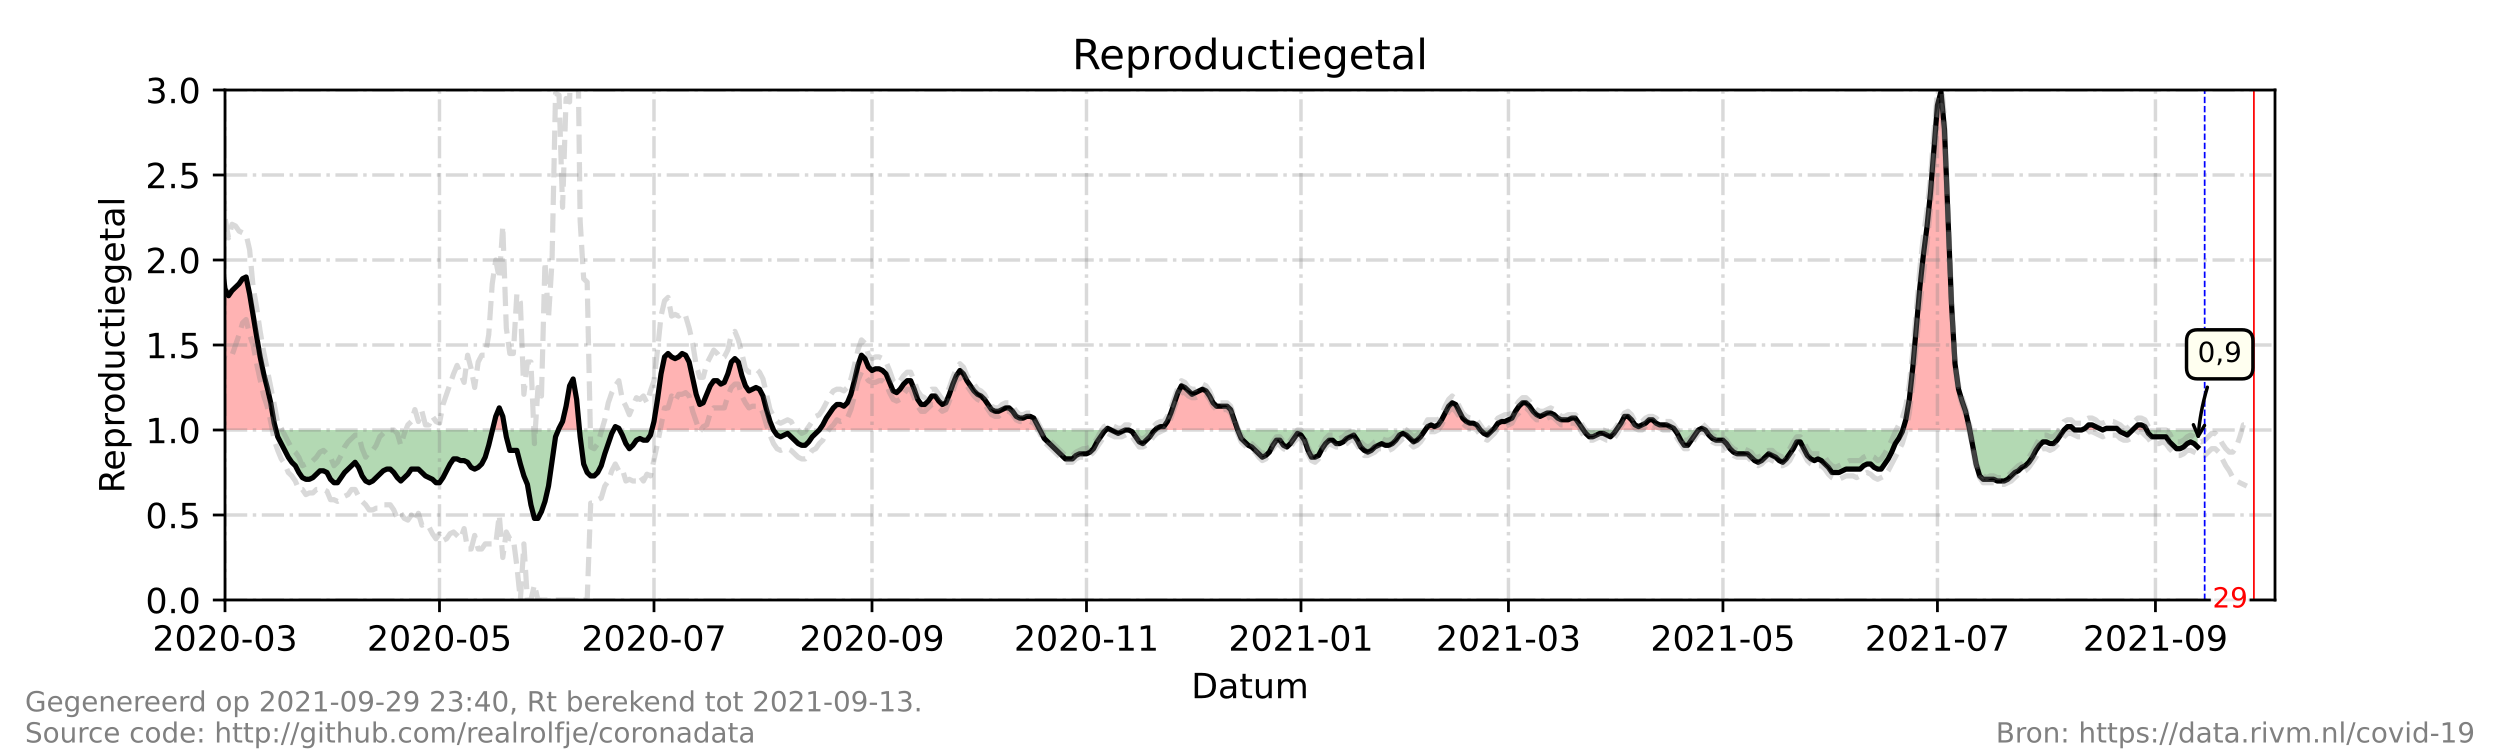 <?xml version="1.0" encoding="utf-8" standalone="no"?>
<!DOCTYPE svg PUBLIC "-//W3C//DTD SVG 1.1//EN"
  "http://www.w3.org/Graphics/SVG/1.1/DTD/svg11.dtd">
<!-- Created with matplotlib (https://matplotlib.org/) -->
<svg height="216pt" version="1.1" viewBox="0 0 720 216" width="720pt" xmlns="http://www.w3.org/2000/svg" xmlns:xlink="http://www.w3.org/1999/xlink">
 <defs>
  <style type="text/css">*{stroke-linecap:butt;stroke-linejoin:round;}</style>
 </defs>
 <g id="figure_1">
  <g id="patch_1">
   <path d="M 0 216 
L 720 216 
L 720 0 
L 0 0 
z
" style="fill:#ffffff;"/>
  </g>
  <g id="axes_1">
   <g id="patch_2">
    <path d="M 64.8 172.8 
L 655.2 172.8 
L 655.2 25.92 
L 64.8 25.92 
z
" style="fill:#ffffff;"/>
   </g>
   <g id="PolyCollection_1">
    <path clip-path="url(#pb4d7145b93)" d="M 51.635 123.84 
L 51.635 123.84 
L 52.648 123.84 
L 53.66 123.84 
L 54.673 123.84 
L 55.686 123.84 
L 56.698 123.84 
L 57.711 123.84 
L 58.724 123.84 
L 59.737 123.84 
L 60.749 123.84 
L 61.762 123.84 
L 62.775 123.84 
L 63.787 123.84 
L 64.8 123.84 
L 65.813 123.84 
L 66.825 123.84 
L 67.838 123.84 
L 68.851 123.84 
L 69.863 123.84 
L 70.876 123.84 
L 71.889 123.84 
L 72.902 123.84 
L 73.914 123.84 
L 74.927 123.84 
L 75.94 123.84 
L 76.952 123.84 
L 77.965 123.84 
L 78.978 123.84 
L 79.484 123.84 
L 78.978 121.882 
L 77.965 116.006 
L 76.952 111.6 
L 75.94 107.683 
L 74.927 102.787 
L 73.914 96.912 
L 72.902 91.037 
L 71.889 84.672 
L 70.876 79.776 
L 69.863 80.266 
L 68.851 81.734 
L 67.838 82.714 
L 66.825 83.693 
L 65.813 85.162 
L 64.8 83.203 
L 63.787 75.37 
L 62.775 69.984 
L 61.762 71.942 
L 60.749 71.942 
L 59.737 67.536 
L 58.724 65.088 
L 57.711 66.067 
L 56.698 66.557 
L 55.686 73.411 
L 54.673 87.61 
L 53.66 94.954 
L 52.648 87.61 
L 51.635 78.307 
z
" style="fill:#ff0000;fill-opacity:0.3;"/>
    <path clip-path="url(#pb4d7145b93)" d="M 141.765 123.84 
L 142.777 123.84 
L 143.79 123.84 
L 144.803 123.84 
L 145.478 123.84 
L 144.803 119.923 
L 143.79 117.475 
L 142.777 119.923 
z
" style="fill:#ff0000;fill-opacity:0.3;"/>
    <path clip-path="url(#pb4d7145b93)" d="M 160.803 123.84 
L 161.006 123.84 
L 162.019 123.84 
L 163.031 123.84 
L 164.044 123.84 
L 165.057 123.84 
L 166.069 123.84 
L 166.898 123.84 
L 166.069 115.027 
L 165.057 109.152 
L 164.044 111.11 
L 163.031 116.986 
L 162.019 121.392 
L 161.006 123.35 
z
" style="fill:#ff0000;fill-opacity:0.3;"/>
    <path clip-path="url(#pb4d7145b93)" d="M 176.703 123.84 
L 177.209 123.84 
L 178.222 123.84 
L 178.475 123.84 
L 178.222 123.35 
L 177.209 122.861 
z
" style="fill:#ff0000;fill-opacity:0.3;"/>
    <path clip-path="url(#pb4d7145b93)" d="M 187.716 123.84 
L 188.349 123.84 
L 189.361 123.84 
L 190.374 123.84 
L 191.387 123.84 
L 192.399 123.84 
L 193.412 123.84 
L 194.425 123.84 
L 195.437 123.84 
L 196.45 123.84 
L 197.463 123.84 
L 198.475 123.84 
L 199.488 123.84 
L 200.501 123.84 
L 201.514 123.84 
L 202.526 123.84 
L 203.539 123.84 
L 204.552 123.84 
L 205.564 123.84 
L 206.577 123.84 
L 207.59 123.84 
L 208.602 123.84 
L 209.615 123.84 
L 210.628 123.84 
L 211.64 123.84 
L 212.653 123.84 
L 213.666 123.84 
L 214.679 123.84 
L 215.691 123.84 
L 216.704 123.84 
L 217.717 123.84 
L 218.729 123.84 
L 219.742 123.84 
L 220.755 123.84 
L 221.767 123.84 
L 222.78 123.84 
L 221.767 121.392 
L 220.755 117.965 
L 219.742 114.048 
L 218.729 112.09 
L 217.717 111.6 
L 216.704 112.09 
L 215.691 112.579 
L 214.679 111.11 
L 213.666 108.173 
L 212.653 104.256 
L 211.64 103.277 
L 210.628 104.256 
L 209.615 107.683 
L 208.602 110.131 
L 207.59 110.621 
L 206.577 109.642 
L 205.564 109.642 
L 204.552 111.11 
L 203.539 113.558 
L 202.526 116.006 
L 201.514 116.496 
L 200.501 113.558 
L 199.488 108.662 
L 198.475 104.256 
L 197.463 102.298 
L 196.45 101.808 
L 195.437 102.787 
L 194.425 103.277 
L 193.412 102.787 
L 192.399 101.808 
L 191.387 102.787 
L 190.374 107.683 
L 189.361 115.027 
L 188.349 121.392 
z
" style="fill:#ff0000;fill-opacity:0.3;"/>
    <path clip-path="url(#pb4d7145b93)" d="M 235.945 123.84 
L 236.958 123.84 
L 237.97 123.84 
L 238.983 123.84 
L 239.996 123.84 
L 241.009 123.84 
L 242.021 123.84 
L 243.034 123.84 
L 244.047 123.84 
L 245.059 123.84 
L 246.072 123.84 
L 247.085 123.84 
L 248.097 123.84 
L 249.11 123.84 
L 250.123 123.84 
L 251.136 123.84 
L 252.148 123.84 
L 253.161 123.84 
L 254.174 123.84 
L 255.186 123.84 
L 256.199 123.84 
L 257.212 123.84 
L 258.224 123.84 
L 259.237 123.84 
L 260.25 123.84 
L 261.262 123.84 
L 262.275 123.84 
L 263.288 123.84 
L 264.301 123.84 
L 265.313 123.84 
L 266.326 123.84 
L 267.339 123.84 
L 268.351 123.84 
L 269.364 123.84 
L 270.377 123.84 
L 271.389 123.84 
L 272.402 123.84 
L 273.415 123.84 
L 274.427 123.84 
L 275.44 123.84 
L 276.453 123.84 
L 277.466 123.84 
L 278.478 123.84 
L 279.491 123.84 
L 280.504 123.84 
L 281.516 123.84 
L 282.529 123.84 
L 283.542 123.84 
L 284.554 123.84 
L 285.567 123.84 
L 286.58 123.84 
L 287.592 123.84 
L 288.605 123.84 
L 289.618 123.84 
L 290.631 123.84 
L 291.643 123.84 
L 292.656 123.84 
L 293.669 123.84 
L 294.681 123.84 
L 295.694 123.84 
L 296.707 123.84 
L 297.719 123.84 
L 298.732 123.84 
L 299.492 123.84 
L 298.732 122.371 
L 297.719 120.413 
L 296.707 119.923 
L 295.694 119.923 
L 294.681 120.413 
L 293.669 120.413 
L 292.656 119.923 
L 291.643 118.454 
L 290.631 117.475 
L 289.618 117.475 
L 288.605 117.965 
L 287.592 118.454 
L 286.58 118.454 
L 285.567 117.965 
L 284.554 116.496 
L 283.542 115.027 
L 282.529 114.048 
L 281.516 113.558 
L 280.504 112.579 
L 279.491 111.11 
L 278.478 109.642 
L 277.466 107.683 
L 276.453 106.704 
L 275.44 108.173 
L 274.427 110.621 
L 273.415 113.558 
L 272.402 116.006 
L 271.389 116.496 
L 270.377 115.517 
L 269.364 114.048 
L 268.351 114.048 
L 267.339 115.517 
L 266.326 116.496 
L 265.313 116.496 
L 264.301 115.027 
L 263.288 112.09 
L 262.275 109.642 
L 261.262 109.642 
L 260.25 110.621 
L 259.237 112.09 
L 258.224 113.069 
L 257.212 112.579 
L 256.199 110.131 
L 255.186 107.683 
L 254.174 106.704 
L 253.161 106.214 
L 252.148 106.214 
L 251.136 106.704 
L 250.123 105.725 
L 249.11 103.277 
L 248.097 102.298 
L 247.085 105.235 
L 246.072 109.642 
L 245.059 113.558 
L 244.047 116.006 
L 243.034 116.986 
L 242.021 116.496 
L 241.009 116.496 
L 239.996 117.475 
L 238.983 118.944 
L 237.97 120.413 
L 236.958 122.371 
z
" style="fill:#ff0000;fill-opacity:0.3;"/>
    <path clip-path="url(#pb4d7145b93)" d="M 318.48 123.84 
L 318.986 123.84 
L 319.999 123.84 
L 318.986 123.35 
z
" style="fill:#ff0000;fill-opacity:0.3;"/>
    <path clip-path="url(#pb4d7145b93)" d="M 332.657 123.84 
L 333.164 123.84 
L 334.176 123.84 
L 335.189 123.84 
L 336.202 123.84 
L 337.214 123.84 
L 338.227 123.84 
L 339.24 123.84 
L 340.252 123.84 
L 341.265 123.84 
L 342.278 123.84 
L 343.291 123.84 
L 344.303 123.84 
L 345.316 123.84 
L 346.329 123.84 
L 347.341 123.84 
L 348.354 123.84 
L 349.367 123.84 
L 350.379 123.84 
L 351.392 123.84 
L 352.405 123.84 
L 353.417 123.84 
L 354.43 123.84 
L 355.443 123.84 
L 356.456 123.84 
L 355.443 120.902 
L 354.43 117.965 
L 353.417 116.986 
L 352.405 116.986 
L 351.392 116.986 
L 350.379 116.986 
L 349.367 116.006 
L 348.354 114.048 
L 347.341 112.579 
L 346.329 112.09 
L 345.316 112.579 
L 344.303 113.069 
L 343.291 113.558 
L 342.278 112.579 
L 341.265 111.6 
L 340.252 111.11 
L 339.24 113.069 
L 338.227 116.006 
L 337.214 118.944 
L 336.202 121.392 
L 335.189 122.861 
L 334.176 122.861 
L 333.164 123.35 
z
" style="fill:#ff0000;fill-opacity:0.3;"/>
    <path clip-path="url(#pb4d7145b93)" d="M 410.466 123.84 
L 411.141 123.84 
L 412.154 123.84 
L 413.166 123.84 
L 414.179 123.84 
L 415.192 123.84 
L 416.204 123.84 
L 417.217 123.84 
L 418.23 123.84 
L 419.243 123.84 
L 420.255 123.84 
L 421.268 123.84 
L 422.281 123.84 
L 423.293 123.84 
L 424.306 123.84 
L 425.319 123.84 
L 426.331 123.84 
L 425.319 122.371 
L 424.306 121.882 
L 423.293 121.882 
L 422.281 121.392 
L 421.268 120.413 
L 420.255 118.454 
L 419.243 116.496 
L 418.23 116.006 
L 417.217 116.986 
L 416.204 118.944 
L 415.192 120.902 
L 414.179 122.371 
L 413.166 122.861 
L 412.154 122.371 
L 411.141 122.861 
z
" style="fill:#ff0000;fill-opacity:0.3;"/>
    <path clip-path="url(#pb4d7145b93)" d="M 429.876 123.84 
L 430.382 123.84 
L 431.395 123.84 
L 432.408 123.84 
L 433.42 123.84 
L 434.433 123.84 
L 435.446 123.84 
L 436.458 123.84 
L 437.471 123.84 
L 438.484 123.84 
L 439.496 123.84 
L 440.509 123.84 
L 441.522 123.84 
L 442.534 123.84 
L 443.547 123.84 
L 444.56 123.84 
L 445.573 123.84 
L 446.585 123.84 
L 447.598 123.84 
L 448.611 123.84 
L 449.623 123.84 
L 450.636 123.84 
L 451.649 123.84 
L 452.661 123.84 
L 453.674 123.84 
L 454.687 123.84 
L 455.699 123.84 
L 456.037 123.84 
L 455.699 123.35 
L 454.687 121.882 
L 453.674 120.413 
L 452.661 120.413 
L 451.649 120.902 
L 450.636 120.902 
L 449.623 120.902 
L 448.611 120.413 
L 447.598 119.434 
L 446.585 118.944 
L 445.573 118.944 
L 444.56 119.434 
L 443.547 119.923 
L 442.534 119.434 
L 441.522 118.454 
L 440.509 116.986 
L 439.496 116.006 
L 438.484 116.006 
L 437.471 116.986 
L 436.458 118.454 
L 435.446 120.413 
L 434.433 120.902 
L 433.42 121.392 
L 432.408 121.392 
L 431.395 121.882 
L 430.382 123.35 
z
" style="fill:#ff0000;fill-opacity:0.3;"/>
    <path clip-path="url(#pb4d7145b93)" d="M 465.489 123.84 
L 465.826 123.84 
L 466.839 123.84 
L 467.852 123.84 
L 468.864 123.84 
L 469.877 123.84 
L 470.89 123.84 
L 471.903 123.84 
L 472.915 123.84 
L 473.928 123.84 
L 474.941 123.84 
L 475.953 123.84 
L 476.966 123.84 
L 477.979 123.84 
L 478.991 123.84 
L 480.004 123.84 
L 481.017 123.84 
L 482.03 123.84 
L 482.367 123.84 
L 482.03 123.35 
L 481.017 122.861 
L 480.004 122.371 
L 478.991 122.371 
L 477.979 122.371 
L 476.966 121.882 
L 475.953 120.902 
L 474.941 120.902 
L 473.928 121.882 
L 472.915 122.371 
L 471.903 122.861 
L 470.89 122.371 
L 469.877 120.902 
L 468.864 119.923 
L 467.852 119.923 
L 466.839 121.882 
L 465.826 123.35 
z
" style="fill:#ff0000;fill-opacity:0.3;"/>
    <path clip-path="url(#pb4d7145b93)" d="M 489.118 123.84 
L 490.131 123.84 
L 491.144 123.84 
L 490.131 123.35 
z
" style="fill:#ff0000;fill-opacity:0.3;"/>
    <path clip-path="url(#pb4d7145b93)" d="M 547.999 123.84 
L 548.867 123.84 
L 549.88 123.84 
L 550.893 123.84 
L 551.905 123.84 
L 552.918 123.84 
L 553.931 123.84 
L 554.943 123.84 
L 555.956 123.84 
L 556.969 123.84 
L 557.981 123.84 
L 558.994 123.84 
L 560.007 123.84 
L 561.02 123.84 
L 562.032 123.84 
L 563.045 123.84 
L 564.058 123.84 
L 565.07 123.84 
L 566.083 123.84 
L 567.096 123.84 
L 567.28 123.84 
L 567.096 122.861 
L 566.083 118.454 
L 565.07 115.517 
L 564.058 112.09 
L 563.045 104.746 
L 562.032 87.61 
L 561.02 61.171 
L 560.007 37.181 
L 558.994 26.41 
L 557.981 30.326 
L 556.969 42.566 
L 555.956 55.786 
L 554.943 65.578 
L 553.931 73.411 
L 552.918 82.714 
L 551.905 94.464 
L 550.893 105.725 
L 549.88 115.027 
L 548.867 120.902 
z
" style="fill:#ff0000;fill-opacity:0.3;"/>
    <path clip-path="url(#pb4d7145b93)" d="M 594.438 123.84 
L 595.451 123.84 
L 596.464 123.84 
L 597.477 123.84 
L 596.464 122.861 
L 595.451 122.861 
z
" style="fill:#ff0000;fill-opacity:0.3;"/>
    <path clip-path="url(#pb4d7145b93)" d="M 599.502 123.84 
L 600.515 123.84 
L 601.527 123.84 
L 602.54 123.84 
L 603.553 123.84 
L 604.565 123.84 
L 605.578 123.84 
L 604.565 123.35 
L 603.553 122.861 
L 602.54 122.371 
L 601.527 122.371 
L 600.515 123.35 
z
" style="fill:#ff0000;fill-opacity:0.3;"/>
    <path clip-path="url(#pb4d7145b93)" d="M 605.578 123.84 
L 606.591 123.84 
L 607.603 123.84 
L 608.616 123.84 
L 609.629 123.84 
L 610.135 123.84 
L 609.629 123.35 
L 608.616 123.35 
L 607.603 123.35 
L 606.591 123.35 
z
" style="fill:#ff0000;fill-opacity:0.3;"/>
    <path clip-path="url(#pb4d7145b93)" d="M 614.186 123.84 
L 614.692 123.84 
L 615.705 123.84 
L 616.718 123.84 
L 617.73 123.84 
L 618.237 123.84 
L 617.73 122.861 
L 616.718 122.371 
L 615.705 122.371 
L 614.692 123.35 
z
" style="fill:#ff0000;fill-opacity:0.3;"/>
   </g>
   <g id="PolyCollection_2">
    <path clip-path="url(#pb4d7145b93)" d="M 79.484 123.84 
L 79.99 123.84 
L 81.003 123.84 
L 82.016 123.84 
L 83.028 123.84 
L 84.041 123.84 
L 85.054 123.84 
L 86.067 123.84 
L 87.079 123.84 
L 88.092 123.84 
L 89.105 123.84 
L 90.117 123.84 
L 91.13 123.84 
L 92.143 123.84 
L 93.155 123.84 
L 94.168 123.84 
L 95.181 123.84 
L 96.193 123.84 
L 97.206 123.84 
L 98.219 123.84 
L 99.232 123.84 
L 100.244 123.84 
L 101.257 123.84 
L 102.27 123.84 
L 103.282 123.84 
L 104.295 123.84 
L 105.308 123.84 
L 106.32 123.84 
L 107.333 123.84 
L 108.346 123.84 
L 109.358 123.84 
L 110.371 123.84 
L 111.384 123.84 
L 112.397 123.84 
L 113.409 123.84 
L 114.422 123.84 
L 115.435 123.84 
L 116.447 123.84 
L 117.46 123.84 
L 118.473 123.84 
L 119.485 123.84 
L 120.498 123.84 
L 121.511 123.84 
L 122.523 123.84 
L 123.536 123.84 
L 124.549 123.84 
L 125.562 123.84 
L 126.574 123.84 
L 127.587 123.84 
L 128.6 123.84 
L 129.612 123.84 
L 130.625 123.84 
L 131.638 123.84 
L 132.65 123.84 
L 133.663 123.84 
L 134.676 123.84 
L 135.689 123.84 
L 136.701 123.84 
L 137.714 123.84 
L 138.727 123.84 
L 139.739 123.84 
L 140.752 123.84 
L 141.765 123.84 
L 141.765 123.84 
L 141.765 123.84 
L 140.752 128.246 
L 139.739 131.674 
L 138.727 133.632 
L 137.714 134.611 
L 136.701 135.101 
L 135.689 134.611 
L 134.676 133.142 
L 133.663 132.653 
L 132.65 132.653 
L 131.638 132.163 
L 130.625 132.163 
L 129.612 133.632 
L 128.6 135.59 
L 127.587 137.549 
L 126.574 139.018 
L 125.562 139.018 
L 124.549 138.038 
L 123.536 137.549 
L 122.523 137.059 
L 121.511 136.08 
L 120.498 135.101 
L 119.485 135.101 
L 118.473 135.101 
L 117.46 136.57 
L 116.447 137.549 
L 115.435 138.528 
L 114.422 137.549 
L 113.409 136.08 
L 112.397 135.101 
L 111.384 135.101 
L 110.371 135.59 
L 109.358 136.57 
L 108.346 137.549 
L 107.333 138.528 
L 106.32 139.018 
L 105.308 138.528 
L 104.295 137.059 
L 103.282 134.611 
L 102.27 133.142 
L 101.257 134.122 
L 100.244 135.101 
L 99.232 136.08 
L 98.219 137.549 
L 97.206 139.018 
L 96.193 139.018 
L 95.181 138.038 
L 94.168 136.08 
L 93.155 135.59 
L 92.143 135.59 
L 91.13 136.57 
L 90.117 137.549 
L 89.105 138.038 
L 88.092 138.038 
L 87.079 137.549 
L 86.067 136.08 
L 85.054 134.122 
L 84.041 133.142 
L 83.028 131.674 
L 82.016 129.715 
L 81.003 127.757 
L 79.99 125.798 
z
" style="fill:#008000;fill-opacity:0.3;"/>
    <path clip-path="url(#pb4d7145b93)" d="M 145.478 123.84 
L 145.815 123.84 
L 146.828 123.84 
L 147.841 123.84 
L 148.854 123.84 
L 149.866 123.84 
L 150.879 123.84 
L 151.892 123.84 
L 152.904 123.84 
L 153.917 123.84 
L 154.93 123.84 
L 155.942 123.84 
L 156.955 123.84 
L 157.968 123.84 
L 158.98 123.84 
L 159.993 123.84 
L 160.803 123.84 
L 159.993 125.798 
L 158.98 132.653 
L 157.968 139.997 
L 156.955 144.403 
L 155.942 147.341 
L 154.93 149.299 
L 153.917 149.299 
L 152.904 145.382 
L 151.892 139.507 
L 150.879 137.059 
L 149.866 133.632 
L 148.854 129.715 
L 147.841 129.715 
L 146.828 129.715 
L 145.815 125.798 
z
" style="fill:#008000;fill-opacity:0.3;"/>
    <path clip-path="url(#pb4d7145b93)" d="M 166.898 123.84 
L 167.082 123.84 
L 168.095 123.84 
L 169.107 123.84 
L 170.12 123.84 
L 171.133 123.84 
L 172.145 123.84 
L 173.158 123.84 
L 174.171 123.84 
L 175.184 123.84 
L 176.196 123.84 
L 176.703 123.84 
L 176.196 124.819 
L 175.184 127.757 
L 174.171 130.694 
L 173.158 134.122 
L 172.145 136.08 
L 171.133 137.059 
L 170.12 137.059 
L 169.107 136.08 
L 168.095 133.632 
L 167.082 125.798 
z
" style="fill:#008000;fill-opacity:0.3;"/>
    <path clip-path="url(#pb4d7145b93)" d="M 178.475 123.84 
L 179.234 123.84 
L 180.247 123.84 
L 181.26 123.84 
L 182.272 123.84 
L 183.285 123.84 
L 184.298 123.84 
L 185.31 123.84 
L 186.323 123.84 
L 187.336 123.84 
L 187.716 123.84 
L 187.336 125.309 
L 186.323 126.778 
L 185.31 126.778 
L 184.298 126.288 
L 183.285 126.778 
L 182.272 128.246 
L 181.26 129.226 
L 180.247 127.757 
L 179.234 125.309 
z
" style="fill:#008000;fill-opacity:0.3;"/>
    <path clip-path="url(#pb4d7145b93)" d="M 222.78 123.84 
L 222.78 123.84 
L 223.793 123.84 
L 224.805 123.84 
L 225.818 123.84 
L 226.831 123.84 
L 227.844 123.84 
L 228.856 123.84 
L 229.869 123.84 
L 230.882 123.84 
L 231.894 123.84 
L 232.907 123.84 
L 233.92 123.84 
L 234.932 123.84 
L 235.945 123.84 
L 235.945 123.84 
L 235.945 123.84 
L 234.932 124.819 
L 233.92 125.798 
L 232.907 127.267 
L 231.894 128.246 
L 230.882 128.246 
L 229.869 127.757 
L 228.856 126.778 
L 227.844 125.798 
L 226.831 124.819 
L 225.818 125.309 
L 224.805 125.798 
L 223.793 125.309 
L 222.78 123.84 
z
" style="fill:#008000;fill-opacity:0.3;"/>
    <path clip-path="url(#pb4d7145b93)" d="M 299.492 123.84 
L 299.745 123.84 
L 300.757 123.84 
L 301.77 123.84 
L 302.783 123.84 
L 303.796 123.84 
L 304.808 123.84 
L 305.821 123.84 
L 306.834 123.84 
L 307.846 123.84 
L 308.859 123.84 
L 309.872 123.84 
L 310.884 123.84 
L 311.897 123.84 
L 312.91 123.84 
L 313.922 123.84 
L 314.935 123.84 
L 315.948 123.84 
L 316.961 123.84 
L 317.973 123.84 
L 318.48 123.84 
L 317.973 124.33 
L 316.961 125.798 
L 315.948 127.267 
L 314.935 129.226 
L 313.922 130.205 
L 312.91 130.694 
L 311.897 130.694 
L 310.884 130.694 
L 309.872 131.184 
L 308.859 132.163 
L 307.846 132.163 
L 306.834 132.163 
L 305.821 131.184 
L 304.808 130.205 
L 303.796 129.226 
L 302.783 128.246 
L 301.77 127.267 
L 300.757 126.288 
L 299.745 124.33 
z
" style="fill:#008000;fill-opacity:0.3;"/>
    <path clip-path="url(#pb4d7145b93)" d="M 319.999 123.84 
L 319.999 123.84 
L 321.011 123.84 
L 322.024 123.84 
L 323.037 123.84 
L 324.049 123.84 
L 325.062 123.84 
L 326.075 123.84 
L 327.087 123.84 
L 328.1 123.84 
L 329.113 123.84 
L 330.126 123.84 
L 331.138 123.84 
L 332.151 123.84 
L 332.657 123.84 
L 332.151 124.33 
L 331.138 125.798 
L 330.126 126.778 
L 329.113 127.757 
L 328.1 127.267 
L 327.087 125.798 
L 326.075 124.33 
L 325.062 123.84 
L 324.049 123.84 
L 323.037 124.33 
L 322.024 124.819 
L 321.011 124.33 
L 319.999 123.84 
z
" style="fill:#008000;fill-opacity:0.3;"/>
    <path clip-path="url(#pb4d7145b93)" d="M 356.456 123.84 
L 356.456 123.84 
L 357.468 123.84 
L 358.481 123.84 
L 359.494 123.84 
L 360.506 123.84 
L 361.519 123.84 
L 362.532 123.84 
L 363.544 123.84 
L 364.557 123.84 
L 365.57 123.84 
L 366.583 123.84 
L 367.595 123.84 
L 368.608 123.84 
L 369.621 123.84 
L 370.633 123.84 
L 371.646 123.84 
L 372.659 123.84 
L 373.671 123.84 
L 374.684 123.84 
L 375.697 123.84 
L 376.709 123.84 
L 377.722 123.84 
L 378.735 123.84 
L 379.748 123.84 
L 380.76 123.84 
L 381.773 123.84 
L 382.786 123.84 
L 383.798 123.84 
L 384.811 123.84 
L 385.824 123.84 
L 386.836 123.84 
L 387.849 123.84 
L 388.862 123.84 
L 389.874 123.84 
L 390.887 123.84 
L 391.9 123.84 
L 392.913 123.84 
L 393.925 123.84 
L 394.938 123.84 
L 395.951 123.84 
L 396.963 123.84 
L 397.976 123.84 
L 398.989 123.84 
L 400.001 123.84 
L 401.014 123.84 
L 402.027 123.84 
L 403.039 123.84 
L 404.052 123.84 
L 405.065 123.84 
L 406.078 123.84 
L 407.09 123.84 
L 408.103 123.84 
L 409.116 123.84 
L 410.128 123.84 
L 410.466 123.84 
L 410.128 124.33 
L 409.116 125.798 
L 408.103 126.778 
L 407.09 127.267 
L 406.078 126.288 
L 405.065 125.309 
L 404.052 124.819 
L 403.039 125.309 
L 402.027 126.778 
L 401.014 127.757 
L 400.001 128.246 
L 398.989 128.246 
L 397.976 127.757 
L 396.963 128.246 
L 395.951 128.736 
L 394.938 129.715 
L 393.925 130.205 
L 392.913 129.715 
L 391.9 128.736 
L 390.887 126.778 
L 389.874 125.309 
L 388.862 125.798 
L 387.849 126.288 
L 386.836 127.267 
L 385.824 127.757 
L 384.811 127.757 
L 383.798 126.778 
L 382.786 126.778 
L 381.773 127.757 
L 380.76 129.226 
L 379.748 131.184 
L 378.735 131.674 
L 377.722 131.674 
L 376.709 129.715 
L 375.697 126.778 
L 374.684 125.309 
L 373.671 124.819 
L 372.659 126.288 
L 371.646 127.757 
L 370.633 128.736 
L 369.621 128.246 
L 368.608 126.778 
L 367.595 126.778 
L 366.583 128.246 
L 365.57 130.205 
L 364.557 131.184 
L 363.544 131.674 
L 362.532 130.694 
L 361.519 129.715 
L 360.506 128.736 
L 359.494 128.246 
L 358.481 127.267 
L 357.468 126.288 
L 356.456 123.84 
z
" style="fill:#008000;fill-opacity:0.3;"/>
    <path clip-path="url(#pb4d7145b93)" d="M 426.331 123.84 
L 426.331 123.84 
L 427.344 123.84 
L 428.357 123.84 
L 429.369 123.84 
L 429.876 123.84 
L 429.369 124.33 
L 428.357 125.309 
L 427.344 124.819 
L 426.331 123.84 
z
" style="fill:#008000;fill-opacity:0.3;"/>
    <path clip-path="url(#pb4d7145b93)" d="M 456.037 123.84 
L 456.712 123.84 
L 457.725 123.84 
L 458.738 123.84 
L 459.75 123.84 
L 460.763 123.84 
L 461.776 123.84 
L 462.788 123.84 
L 463.801 123.84 
L 464.814 123.84 
L 465.489 123.84 
L 464.814 124.819 
L 463.801 125.798 
L 462.788 125.309 
L 461.776 124.819 
L 460.763 124.819 
L 459.75 125.309 
L 458.738 125.798 
L 457.725 125.798 
L 456.712 124.819 
z
" style="fill:#008000;fill-opacity:0.3;"/>
    <path clip-path="url(#pb4d7145b93)" d="M 482.367 123.84 
L 483.042 123.84 
L 484.055 123.84 
L 485.068 123.84 
L 486.08 123.84 
L 487.093 123.84 
L 488.106 123.84 
L 489.118 123.84 
L 489.118 123.84 
L 489.118 123.84 
L 488.106 125.309 
L 487.093 126.778 
L 486.08 128.246 
L 485.068 128.246 
L 484.055 126.778 
L 483.042 124.819 
z
" style="fill:#008000;fill-opacity:0.3;"/>
    <path clip-path="url(#pb4d7145b93)" d="M 491.144 123.84 
L 491.144 123.84 
L 492.156 123.84 
L 493.169 123.84 
L 494.182 123.84 
L 495.195 123.84 
L 496.207 123.84 
L 497.22 123.84 
L 498.233 123.84 
L 499.245 123.84 
L 500.258 123.84 
L 501.271 123.84 
L 502.283 123.84 
L 503.296 123.84 
L 504.309 123.84 
L 505.321 123.84 
L 506.334 123.84 
L 507.347 123.84 
L 508.36 123.84 
L 509.372 123.84 
L 510.385 123.84 
L 511.398 123.84 
L 512.41 123.84 
L 513.423 123.84 
L 514.436 123.84 
L 515.448 123.84 
L 516.461 123.84 
L 517.474 123.84 
L 518.486 123.84 
L 519.499 123.84 
L 520.512 123.84 
L 521.525 123.84 
L 522.537 123.84 
L 523.55 123.84 
L 524.563 123.84 
L 525.575 123.84 
L 526.588 123.84 
L 527.601 123.84 
L 528.613 123.84 
L 529.626 123.84 
L 530.639 123.84 
L 531.651 123.84 
L 532.664 123.84 
L 533.677 123.84 
L 534.69 123.84 
L 535.702 123.84 
L 536.715 123.84 
L 537.728 123.84 
L 538.74 123.84 
L 539.753 123.84 
L 540.766 123.84 
L 541.778 123.84 
L 542.791 123.84 
L 543.804 123.84 
L 544.816 123.84 
L 545.829 123.84 
L 546.842 123.84 
L 547.855 123.84 
L 547.999 123.84 
L 547.855 124.33 
L 546.842 126.288 
L 545.829 127.757 
L 544.816 130.205 
L 543.804 132.163 
L 542.791 133.632 
L 541.778 135.101 
L 540.766 135.101 
L 539.753 134.611 
L 538.74 133.632 
L 537.728 133.632 
L 536.715 134.122 
L 535.702 135.101 
L 534.69 135.101 
L 533.677 135.101 
L 532.664 135.101 
L 531.651 135.101 
L 530.639 135.59 
L 529.626 136.08 
L 528.613 136.08 
L 527.601 136.08 
L 526.588 134.611 
L 525.575 133.632 
L 524.563 132.653 
L 523.55 132.163 
L 522.537 132.653 
L 521.525 132.163 
L 520.512 131.184 
L 519.499 129.226 
L 518.486 127.267 
L 517.474 127.267 
L 516.461 129.226 
L 515.448 130.694 
L 514.436 132.163 
L 513.423 133.142 
L 512.41 132.653 
L 511.398 131.674 
L 510.385 131.184 
L 509.372 130.694 
L 508.36 131.674 
L 507.347 132.653 
L 506.334 133.142 
L 505.321 132.653 
L 504.309 131.674 
L 503.296 130.694 
L 502.283 130.694 
L 501.271 130.694 
L 500.258 130.694 
L 499.245 130.205 
L 498.233 129.226 
L 497.22 127.757 
L 496.207 126.778 
L 495.195 126.778 
L 494.182 126.778 
L 493.169 126.288 
L 492.156 125.309 
L 491.144 123.84 
z
" style="fill:#008000;fill-opacity:0.3;"/>
    <path clip-path="url(#pb4d7145b93)" d="M 567.28 123.84 
L 568.108 123.84 
L 569.121 123.84 
L 570.134 123.84 
L 571.146 123.84 
L 572.159 123.84 
L 573.172 123.84 
L 574.185 123.84 
L 575.197 123.84 
L 576.21 123.84 
L 577.223 123.84 
L 578.235 123.84 
L 579.248 123.84 
L 580.261 123.84 
L 581.273 123.84 
L 582.286 123.84 
L 583.299 123.84 
L 584.311 123.84 
L 585.324 123.84 
L 586.337 123.84 
L 587.35 123.84 
L 588.362 123.84 
L 589.375 123.84 
L 590.388 123.84 
L 591.4 123.84 
L 592.413 123.84 
L 593.426 123.84 
L 594.438 123.84 
L 594.438 123.84 
L 594.438 123.84 
L 593.426 125.309 
L 592.413 126.778 
L 591.4 127.757 
L 590.388 127.757 
L 589.375 127.267 
L 588.362 127.267 
L 587.35 128.246 
L 586.337 129.715 
L 585.324 131.674 
L 584.311 133.142 
L 583.299 134.122 
L 582.286 134.611 
L 581.273 135.59 
L 580.261 136.08 
L 579.248 137.059 
L 578.235 138.038 
L 577.223 138.528 
L 576.21 138.528 
L 575.197 138.528 
L 574.185 138.038 
L 573.172 138.038 
L 572.159 138.038 
L 571.146 138.038 
L 570.134 137.059 
L 569.121 133.632 
L 568.108 128.246 
z
" style="fill:#008000;fill-opacity:0.3;"/>
    <path clip-path="url(#pb4d7145b93)" d="M 597.477 123.84 
L 597.477 123.84 
L 598.489 123.84 
L 599.502 123.84 
L 599.502 123.84 
L 599.502 123.84 
L 598.489 123.84 
L 597.477 123.84 
z
" style="fill:#008000;fill-opacity:0.3;"/>
    <path clip-path="url(#pb4d7145b93)" d="M 605.578 123.84 
L 605.578 123.84 
L 605.578 123.84 
L 605.578 123.84 
z
" style="fill:#008000;fill-opacity:0.3;"/>
    <path clip-path="url(#pb4d7145b93)" d="M 610.135 123.84 
L 610.642 123.84 
L 611.654 123.84 
L 612.667 123.84 
L 613.68 123.84 
L 614.186 123.84 
L 613.68 124.33 
L 612.667 125.309 
L 611.654 124.819 
L 610.642 124.33 
z
" style="fill:#008000;fill-opacity:0.3;"/>
    <path clip-path="url(#pb4d7145b93)" d="M 618.237 123.84 
L 618.743 123.84 
L 619.756 123.84 
L 620.768 123.84 
L 621.781 123.84 
L 622.794 123.84 
L 623.807 123.84 
L 624.819 123.84 
L 625.832 123.84 
L 626.845 123.84 
L 627.857 123.84 
L 628.87 123.84 
L 629.883 123.84 
L 630.895 123.84 
L 631.908 123.84 
L 632.921 123.84 
L 632.921 123.84 
L 632.921 128.736 
L 631.908 127.757 
L 630.895 127.267 
L 629.883 127.757 
L 628.87 128.736 
L 627.857 129.226 
L 626.845 129.226 
L 625.832 128.246 
L 624.819 127.267 
L 623.807 125.798 
L 622.794 125.798 
L 621.781 125.798 
L 620.768 125.798 
L 619.756 125.798 
L 618.743 124.819 
z
" style="fill:#008000;fill-opacity:0.3;"/>
   </g>
   <g id="matplotlib.axis_1">
    <g id="xtick_1">
     <g id="line2d_1">
      <path clip-path="url(#pb4d7145b93)" d="M 64.8 172.8 
L 64.8 25.92 
" style="fill:none;stroke:#808080;stroke-dasharray:6.4,1.6,1,1.6;stroke-dashoffset:0;stroke-opacity:0.3;"/>
     </g>
     <g id="line2d_2">
      <defs>
       <path d="M 0 0 
L 0 3.5 
" id="m7df9bb2c01" style="stroke:#000000;stroke-width:0.8;"/>
      </defs>
      <g>
       <use style="stroke:#000000;stroke-width:0.8;" x="64.8" xlink:href="#m7df9bb2c01" y="172.8"/>
      </g>
     </g>
     <g id="text_1">
      <!-- 2020-03 -->
      <g transform="translate(43.909 187.398)scale(0.1 -0.1)">
       <defs>
        <path d="M 19.188 8.297 
L 53.609 8.297 
L 53.609 0 
L 7.328 0 
L 7.328 8.297 
Q 12.938 14.109 22.625 23.891 
Q 32.328 33.688 34.812 36.531 
Q 39.547 41.844 41.422 45.531 
Q 43.312 49.219 43.312 52.781 
Q 43.312 58.594 39.234 62.25 
Q 35.156 65.922 28.609 65.922 
Q 23.969 65.922 18.812 64.312 
Q 13.672 62.703 7.812 59.422 
L 7.812 69.391 
Q 13.766 71.781 18.938 73 
Q 24.125 74.219 28.422 74.219 
Q 39.75 74.219 46.484 68.547 
Q 53.219 62.891 53.219 53.422 
Q 53.219 48.922 51.531 44.891 
Q 49.859 40.875 45.406 35.406 
Q 44.188 33.984 37.641 27.219 
Q 31.109 20.453 19.188 8.297 
z
" id="DejaVuSans-50"/>
        <path d="M 31.781 66.406 
Q 24.172 66.406 20.328 58.906 
Q 16.5 51.422 16.5 36.375 
Q 16.5 21.391 20.328 13.891 
Q 24.172 6.391 31.781 6.391 
Q 39.453 6.391 43.281 13.891 
Q 47.125 21.391 47.125 36.375 
Q 47.125 51.422 43.281 58.906 
Q 39.453 66.406 31.781 66.406 
z
M 31.781 74.219 
Q 44.047 74.219 50.516 64.516 
Q 56.984 54.828 56.984 36.375 
Q 56.984 17.969 50.516 8.266 
Q 44.047 -1.422 31.781 -1.422 
Q 19.531 -1.422 13.062 8.266 
Q 6.594 17.969 6.594 36.375 
Q 6.594 54.828 13.062 64.516 
Q 19.531 74.219 31.781 74.219 
z
" id="DejaVuSans-48"/>
        <path d="M 4.891 31.391 
L 31.203 31.391 
L 31.203 23.391 
L 4.891 23.391 
z
" id="DejaVuSans-45"/>
        <path d="M 40.578 39.312 
Q 47.656 37.797 51.625 33 
Q 55.609 28.219 55.609 21.188 
Q 55.609 10.406 48.188 4.484 
Q 40.766 -1.422 27.094 -1.422 
Q 22.516 -1.422 17.656 -0.516 
Q 12.797 0.391 7.625 2.203 
L 7.625 11.719 
Q 11.719 9.328 16.594 8.109 
Q 21.484 6.891 26.812 6.891 
Q 36.078 6.891 40.938 10.547 
Q 45.797 14.203 45.797 21.188 
Q 45.797 27.641 41.281 31.266 
Q 36.766 34.906 28.719 34.906 
L 20.219 34.906 
L 20.219 43.016 
L 29.109 43.016 
Q 36.375 43.016 40.234 45.922 
Q 44.094 48.828 44.094 54.297 
Q 44.094 59.906 40.109 62.906 
Q 36.141 65.922 28.719 65.922 
Q 24.656 65.922 20.016 65.031 
Q 15.375 64.156 9.812 62.312 
L 9.812 71.094 
Q 15.438 72.656 20.344 73.438 
Q 25.25 74.219 29.594 74.219 
Q 40.828 74.219 47.359 69.109 
Q 53.906 64.016 53.906 55.328 
Q 53.906 49.266 50.438 45.094 
Q 46.969 40.922 40.578 39.312 
z
" id="DejaVuSans-51"/>
       </defs>
       <use xlink:href="#DejaVuSans-50"/>
       <use x="63.623" xlink:href="#DejaVuSans-48"/>
       <use x="127.246" xlink:href="#DejaVuSans-50"/>
       <use x="190.869" xlink:href="#DejaVuSans-48"/>
       <use x="254.492" xlink:href="#DejaVuSans-45"/>
       <use x="290.576" xlink:href="#DejaVuSans-48"/>
       <use x="354.199" xlink:href="#DejaVuSans-51"/>
      </g>
     </g>
    </g>
    <g id="xtick_2">
     <g id="line2d_3">
      <path clip-path="url(#pb4d7145b93)" d="M 126.574 172.8 
L 126.574 25.92 
" style="fill:none;stroke:#808080;stroke-dasharray:6.4,1.6,1,1.6;stroke-dashoffset:0;stroke-opacity:0.3;"/>
     </g>
     <g id="line2d_4">
      <g>
       <use style="stroke:#000000;stroke-width:0.8;" x="126.574" xlink:href="#m7df9bb2c01" y="172.8"/>
      </g>
     </g>
     <g id="text_2">
      <!-- 2020-05 -->
      <g transform="translate(105.683 187.398)scale(0.1 -0.1)">
       <defs>
        <path d="M 10.797 72.906 
L 49.516 72.906 
L 49.516 64.594 
L 19.828 64.594 
L 19.828 46.734 
Q 21.969 47.469 24.109 47.828 
Q 26.266 48.188 28.422 48.188 
Q 40.625 48.188 47.75 41.5 
Q 54.891 34.812 54.891 23.391 
Q 54.891 11.625 47.562 5.094 
Q 40.234 -1.422 26.906 -1.422 
Q 22.312 -1.422 17.547 -0.641 
Q 12.797 0.141 7.719 1.703 
L 7.719 11.625 
Q 12.109 9.234 16.797 8.062 
Q 21.484 6.891 26.703 6.891 
Q 35.156 6.891 40.078 11.328 
Q 45.016 15.766 45.016 23.391 
Q 45.016 31 40.078 35.438 
Q 35.156 39.891 26.703 39.891 
Q 22.75 39.891 18.812 39.016 
Q 14.891 38.141 10.797 36.281 
z
" id="DejaVuSans-53"/>
       </defs>
       <use xlink:href="#DejaVuSans-50"/>
       <use x="63.623" xlink:href="#DejaVuSans-48"/>
       <use x="127.246" xlink:href="#DejaVuSans-50"/>
       <use x="190.869" xlink:href="#DejaVuSans-48"/>
       <use x="254.492" xlink:href="#DejaVuSans-45"/>
       <use x="290.576" xlink:href="#DejaVuSans-48"/>
       <use x="354.199" xlink:href="#DejaVuSans-53"/>
      </g>
     </g>
    </g>
    <g id="xtick_3">
     <g id="line2d_5">
      <path clip-path="url(#pb4d7145b93)" d="M 188.349 172.8 
L 188.349 25.92 
" style="fill:none;stroke:#808080;stroke-dasharray:6.4,1.6,1,1.6;stroke-dashoffset:0;stroke-opacity:0.3;"/>
     </g>
     <g id="line2d_6">
      <g>
       <use style="stroke:#000000;stroke-width:0.8;" x="188.349" xlink:href="#m7df9bb2c01" y="172.8"/>
      </g>
     </g>
     <g id="text_3">
      <!-- 2020-07 -->
      <g transform="translate(167.457 187.398)scale(0.1 -0.1)">
       <defs>
        <path d="M 8.203 72.906 
L 55.078 72.906 
L 55.078 68.703 
L 28.609 0 
L 18.312 0 
L 43.219 64.594 
L 8.203 64.594 
z
" id="DejaVuSans-55"/>
       </defs>
       <use xlink:href="#DejaVuSans-50"/>
       <use x="63.623" xlink:href="#DejaVuSans-48"/>
       <use x="127.246" xlink:href="#DejaVuSans-50"/>
       <use x="190.869" xlink:href="#DejaVuSans-48"/>
       <use x="254.492" xlink:href="#DejaVuSans-45"/>
       <use x="290.576" xlink:href="#DejaVuSans-48"/>
       <use x="354.199" xlink:href="#DejaVuSans-55"/>
      </g>
     </g>
    </g>
    <g id="xtick_4">
     <g id="line2d_7">
      <path clip-path="url(#pb4d7145b93)" d="M 251.136 172.8 
L 251.136 25.92 
" style="fill:none;stroke:#808080;stroke-dasharray:6.4,1.6,1,1.6;stroke-dashoffset:0;stroke-opacity:0.3;"/>
     </g>
     <g id="line2d_8">
      <g>
       <use style="stroke:#000000;stroke-width:0.8;" x="251.136" xlink:href="#m7df9bb2c01" y="172.8"/>
      </g>
     </g>
     <g id="text_4">
      <!-- 2020-09 -->
      <g transform="translate(230.244 187.398)scale(0.1 -0.1)">
       <defs>
        <path d="M 10.984 1.516 
L 10.984 10.5 
Q 14.703 8.734 18.5 7.812 
Q 22.312 6.891 25.984 6.891 
Q 35.75 6.891 40.891 13.453 
Q 46.047 20.016 46.781 33.406 
Q 43.953 29.203 39.594 26.953 
Q 35.25 24.703 29.984 24.703 
Q 19.047 24.703 12.672 31.312 
Q 6.297 37.938 6.297 49.422 
Q 6.297 60.641 12.938 67.422 
Q 19.578 74.219 30.609 74.219 
Q 43.266 74.219 49.922 64.516 
Q 56.594 54.828 56.594 36.375 
Q 56.594 19.141 48.406 8.859 
Q 40.234 -1.422 26.422 -1.422 
Q 22.703 -1.422 18.891 -0.688 
Q 15.094 0.047 10.984 1.516 
z
M 30.609 32.422 
Q 37.25 32.422 41.125 36.953 
Q 45.016 41.5 45.016 49.422 
Q 45.016 57.281 41.125 61.844 
Q 37.25 66.406 30.609 66.406 
Q 23.969 66.406 20.094 61.844 
Q 16.219 57.281 16.219 49.422 
Q 16.219 41.5 20.094 36.953 
Q 23.969 32.422 30.609 32.422 
z
" id="DejaVuSans-57"/>
       </defs>
       <use xlink:href="#DejaVuSans-50"/>
       <use x="63.623" xlink:href="#DejaVuSans-48"/>
       <use x="127.246" xlink:href="#DejaVuSans-50"/>
       <use x="190.869" xlink:href="#DejaVuSans-48"/>
       <use x="254.492" xlink:href="#DejaVuSans-45"/>
       <use x="290.576" xlink:href="#DejaVuSans-48"/>
       <use x="354.199" xlink:href="#DejaVuSans-57"/>
      </g>
     </g>
    </g>
    <g id="xtick_5">
     <g id="line2d_9">
      <path clip-path="url(#pb4d7145b93)" d="M 312.91 172.8 
L 312.91 25.92 
" style="fill:none;stroke:#808080;stroke-dasharray:6.4,1.6,1,1.6;stroke-dashoffset:0;stroke-opacity:0.3;"/>
     </g>
     <g id="line2d_10">
      <g>
       <use style="stroke:#000000;stroke-width:0.8;" x="312.91" xlink:href="#m7df9bb2c01" y="172.8"/>
      </g>
     </g>
     <g id="text_5">
      <!-- 2020-11 -->
      <g transform="translate(292.018 187.398)scale(0.1 -0.1)">
       <defs>
        <path d="M 12.406 8.297 
L 28.516 8.297 
L 28.516 63.922 
L 10.984 60.406 
L 10.984 69.391 
L 28.422 72.906 
L 38.281 72.906 
L 38.281 8.297 
L 54.391 8.297 
L 54.391 0 
L 12.406 0 
z
" id="DejaVuSans-49"/>
       </defs>
       <use xlink:href="#DejaVuSans-50"/>
       <use x="63.623" xlink:href="#DejaVuSans-48"/>
       <use x="127.246" xlink:href="#DejaVuSans-50"/>
       <use x="190.869" xlink:href="#DejaVuSans-48"/>
       <use x="254.492" xlink:href="#DejaVuSans-45"/>
       <use x="290.576" xlink:href="#DejaVuSans-49"/>
       <use x="354.199" xlink:href="#DejaVuSans-49"/>
      </g>
     </g>
    </g>
    <g id="xtick_6">
     <g id="line2d_11">
      <path clip-path="url(#pb4d7145b93)" d="M 374.684 172.8 
L 374.684 25.92 
" style="fill:none;stroke:#808080;stroke-dasharray:6.4,1.6,1,1.6;stroke-dashoffset:0;stroke-opacity:0.3;"/>
     </g>
     <g id="line2d_12">
      <g>
       <use style="stroke:#000000;stroke-width:0.8;" x="374.684" xlink:href="#m7df9bb2c01" y="172.8"/>
      </g>
     </g>
     <g id="text_6">
      <!-- 2021-01 -->
      <g transform="translate(353.793 187.398)scale(0.1 -0.1)">
       <use xlink:href="#DejaVuSans-50"/>
       <use x="63.623" xlink:href="#DejaVuSans-48"/>
       <use x="127.246" xlink:href="#DejaVuSans-50"/>
       <use x="190.869" xlink:href="#DejaVuSans-49"/>
       <use x="254.492" xlink:href="#DejaVuSans-45"/>
       <use x="290.576" xlink:href="#DejaVuSans-48"/>
       <use x="354.199" xlink:href="#DejaVuSans-49"/>
      </g>
     </g>
    </g>
    <g id="xtick_7">
     <g id="line2d_13">
      <path clip-path="url(#pb4d7145b93)" d="M 434.433 172.8 
L 434.433 25.92 
" style="fill:none;stroke:#808080;stroke-dasharray:6.4,1.6,1,1.6;stroke-dashoffset:0;stroke-opacity:0.3;"/>
     </g>
     <g id="line2d_14">
      <g>
       <use style="stroke:#000000;stroke-width:0.8;" x="434.433" xlink:href="#m7df9bb2c01" y="172.8"/>
      </g>
     </g>
     <g id="text_7">
      <!-- 2021-03 -->
      <g transform="translate(413.542 187.398)scale(0.1 -0.1)">
       <use xlink:href="#DejaVuSans-50"/>
       <use x="63.623" xlink:href="#DejaVuSans-48"/>
       <use x="127.246" xlink:href="#DejaVuSans-50"/>
       <use x="190.869" xlink:href="#DejaVuSans-49"/>
       <use x="254.492" xlink:href="#DejaVuSans-45"/>
       <use x="290.576" xlink:href="#DejaVuSans-48"/>
       <use x="354.199" xlink:href="#DejaVuSans-51"/>
      </g>
     </g>
    </g>
    <g id="xtick_8">
     <g id="line2d_15">
      <path clip-path="url(#pb4d7145b93)" d="M 496.207 172.8 
L 496.207 25.92 
" style="fill:none;stroke:#808080;stroke-dasharray:6.4,1.6,1,1.6;stroke-dashoffset:0;stroke-opacity:0.3;"/>
     </g>
     <g id="line2d_16">
      <g>
       <use style="stroke:#000000;stroke-width:0.8;" x="496.207" xlink:href="#m7df9bb2c01" y="172.8"/>
      </g>
     </g>
     <g id="text_8">
      <!-- 2021-05 -->
      <g transform="translate(475.316 187.398)scale(0.1 -0.1)">
       <use xlink:href="#DejaVuSans-50"/>
       <use x="63.623" xlink:href="#DejaVuSans-48"/>
       <use x="127.246" xlink:href="#DejaVuSans-50"/>
       <use x="190.869" xlink:href="#DejaVuSans-49"/>
       <use x="254.492" xlink:href="#DejaVuSans-45"/>
       <use x="290.576" xlink:href="#DejaVuSans-48"/>
       <use x="354.199" xlink:href="#DejaVuSans-53"/>
      </g>
     </g>
    </g>
    <g id="xtick_9">
     <g id="line2d_17">
      <path clip-path="url(#pb4d7145b93)" d="M 557.981 172.8 
L 557.981 25.92 
" style="fill:none;stroke:#808080;stroke-dasharray:6.4,1.6,1,1.6;stroke-dashoffset:0;stroke-opacity:0.3;"/>
     </g>
     <g id="line2d_18">
      <g>
       <use style="stroke:#000000;stroke-width:0.8;" x="557.981" xlink:href="#m7df9bb2c01" y="172.8"/>
      </g>
     </g>
     <g id="text_9">
      <!-- 2021-07 -->
      <g transform="translate(537.09 187.398)scale(0.1 -0.1)">
       <use xlink:href="#DejaVuSans-50"/>
       <use x="63.623" xlink:href="#DejaVuSans-48"/>
       <use x="127.246" xlink:href="#DejaVuSans-50"/>
       <use x="190.869" xlink:href="#DejaVuSans-49"/>
       <use x="254.492" xlink:href="#DejaVuSans-45"/>
       <use x="290.576" xlink:href="#DejaVuSans-48"/>
       <use x="354.199" xlink:href="#DejaVuSans-55"/>
      </g>
     </g>
    </g>
    <g id="xtick_10">
     <g id="line2d_19">
      <path clip-path="url(#pb4d7145b93)" d="M 620.768 172.8 
L 620.768 25.92 
" style="fill:none;stroke:#808080;stroke-dasharray:6.4,1.6,1,1.6;stroke-dashoffset:0;stroke-opacity:0.3;"/>
     </g>
     <g id="line2d_20">
      <g>
       <use style="stroke:#000000;stroke-width:0.8;" x="620.768" xlink:href="#m7df9bb2c01" y="172.8"/>
      </g>
     </g>
     <g id="text_10">
      <!-- 2021-09 -->
      <g transform="translate(599.877 187.398)scale(0.1 -0.1)">
       <use xlink:href="#DejaVuSans-50"/>
       <use x="63.623" xlink:href="#DejaVuSans-48"/>
       <use x="127.246" xlink:href="#DejaVuSans-50"/>
       <use x="190.869" xlink:href="#DejaVuSans-49"/>
       <use x="254.492" xlink:href="#DejaVuSans-45"/>
       <use x="290.576" xlink:href="#DejaVuSans-48"/>
       <use x="354.199" xlink:href="#DejaVuSans-57"/>
      </g>
     </g>
    </g>
    <g id="text_11">
     <!-- Datum -->
     <g transform="translate(343.087 201.077)scale(0.1 -0.1)">
      <defs>
       <path d="M 19.672 64.797 
L 19.672 8.109 
L 31.594 8.109 
Q 46.688 8.109 53.688 14.938 
Q 60.688 21.781 60.688 36.531 
Q 60.688 51.172 53.688 57.984 
Q 46.688 64.797 31.594 64.797 
z
M 9.812 72.906 
L 30.078 72.906 
Q 51.266 72.906 61.172 64.094 
Q 71.094 55.281 71.094 36.531 
Q 71.094 17.672 61.125 8.828 
Q 51.172 0 30.078 0 
L 9.812 0 
z
" id="DejaVuSans-68"/>
       <path d="M 34.281 27.484 
Q 23.391 27.484 19.188 25 
Q 14.984 22.516 14.984 16.5 
Q 14.984 11.719 18.141 8.906 
Q 21.297 6.109 26.703 6.109 
Q 34.188 6.109 38.703 11.406 
Q 43.219 16.703 43.219 25.484 
L 43.219 27.484 
z
M 52.203 31.203 
L 52.203 0 
L 43.219 0 
L 43.219 8.297 
Q 40.141 3.328 35.547 0.953 
Q 30.953 -1.422 24.312 -1.422 
Q 15.922 -1.422 10.953 3.297 
Q 6 8.016 6 15.922 
Q 6 25.141 12.172 29.828 
Q 18.359 34.516 30.609 34.516 
L 43.219 34.516 
L 43.219 35.406 
Q 43.219 41.609 39.141 45 
Q 35.062 48.391 27.688 48.391 
Q 23 48.391 18.547 47.266 
Q 14.109 46.141 10.016 43.891 
L 10.016 52.203 
Q 14.938 54.109 19.578 55.047 
Q 24.219 56 28.609 56 
Q 40.484 56 46.344 49.844 
Q 52.203 43.703 52.203 31.203 
z
" id="DejaVuSans-97"/>
       <path d="M 18.312 70.219 
L 18.312 54.688 
L 36.812 54.688 
L 36.812 47.703 
L 18.312 47.703 
L 18.312 18.016 
Q 18.312 11.328 20.141 9.422 
Q 21.969 7.516 27.594 7.516 
L 36.812 7.516 
L 36.812 0 
L 27.594 0 
Q 17.188 0 13.234 3.875 
Q 9.281 7.766 9.281 18.016 
L 9.281 47.703 
L 2.688 47.703 
L 2.688 54.688 
L 9.281 54.688 
L 9.281 70.219 
z
" id="DejaVuSans-116"/>
       <path d="M 8.5 21.578 
L 8.5 54.688 
L 17.484 54.688 
L 17.484 21.922 
Q 17.484 14.156 20.5 10.266 
Q 23.531 6.391 29.594 6.391 
Q 36.859 6.391 41.078 11.031 
Q 45.312 15.672 45.312 23.688 
L 45.312 54.688 
L 54.297 54.688 
L 54.297 0 
L 45.312 0 
L 45.312 8.406 
Q 42.047 3.422 37.719 1 
Q 33.406 -1.422 27.688 -1.422 
Q 18.266 -1.422 13.375 4.438 
Q 8.5 10.297 8.5 21.578 
z
M 31.109 56 
z
" id="DejaVuSans-117"/>
       <path d="M 52 44.188 
Q 55.375 50.25 60.062 53.125 
Q 64.75 56 71.094 56 
Q 79.641 56 84.281 50.016 
Q 88.922 44.047 88.922 33.016 
L 88.922 0 
L 79.891 0 
L 79.891 32.719 
Q 79.891 40.578 77.094 44.375 
Q 74.312 48.188 68.609 48.188 
Q 61.625 48.188 57.562 43.547 
Q 53.516 38.922 53.516 30.906 
L 53.516 0 
L 44.484 0 
L 44.484 32.719 
Q 44.484 40.625 41.703 44.406 
Q 38.922 48.188 33.109 48.188 
Q 26.219 48.188 22.156 43.531 
Q 18.109 38.875 18.109 30.906 
L 18.109 0 
L 9.078 0 
L 9.078 54.688 
L 18.109 54.688 
L 18.109 46.188 
Q 21.188 51.219 25.484 53.609 
Q 29.781 56 35.688 56 
Q 41.656 56 45.828 52.969 
Q 50 49.953 52 44.188 
z
" id="DejaVuSans-109"/>
      </defs>
      <use xlink:href="#DejaVuSans-68"/>
      <use x="77.002" xlink:href="#DejaVuSans-97"/>
      <use x="138.281" xlink:href="#DejaVuSans-116"/>
      <use x="177.49" xlink:href="#DejaVuSans-117"/>
      <use x="240.869" xlink:href="#DejaVuSans-109"/>
     </g>
    </g>
   </g>
   <g id="matplotlib.axis_2">
    <g id="ytick_1">
     <g id="line2d_21">
      <path clip-path="url(#pb4d7145b93)" d="M 64.8 172.8 
L 655.2 172.8 
" style="fill:none;stroke:#808080;stroke-dasharray:6.4,1.6,1,1.6;stroke-dashoffset:0;stroke-opacity:0.3;"/>
     </g>
     <g id="line2d_22">
      <defs>
       <path d="M 0 0 
L -3.5 0 
" id="m2b032e13c7" style="stroke:#000000;stroke-width:0.8;"/>
      </defs>
      <g>
       <use style="stroke:#000000;stroke-width:0.8;" x="64.8" xlink:href="#m2b032e13c7" y="172.8"/>
      </g>
     </g>
     <g id="text_12">
      <!-- 0.0 -->
      <g transform="translate(41.897 176.599)scale(0.1 -0.1)">
       <defs>
        <path d="M 10.688 12.406 
L 21 12.406 
L 21 0 
L 10.688 0 
z
" id="DejaVuSans-46"/>
       </defs>
       <use xlink:href="#DejaVuSans-48"/>
       <use x="63.623" xlink:href="#DejaVuSans-46"/>
       <use x="95.41" xlink:href="#DejaVuSans-48"/>
      </g>
     </g>
    </g>
    <g id="ytick_2">
     <g id="line2d_23">
      <path clip-path="url(#pb4d7145b93)" d="M 64.8 148.32 
L 655.2 148.32 
" style="fill:none;stroke:#808080;stroke-dasharray:6.4,1.6,1,1.6;stroke-dashoffset:0;stroke-opacity:0.3;"/>
     </g>
     <g id="line2d_24">
      <g>
       <use style="stroke:#000000;stroke-width:0.8;" x="64.8" xlink:href="#m2b032e13c7" y="148.32"/>
      </g>
     </g>
     <g id="text_13">
      <!-- 0.5 -->
      <g transform="translate(41.897 152.119)scale(0.1 -0.1)">
       <use xlink:href="#DejaVuSans-48"/>
       <use x="63.623" xlink:href="#DejaVuSans-46"/>
       <use x="95.41" xlink:href="#DejaVuSans-53"/>
      </g>
     </g>
    </g>
    <g id="ytick_3">
     <g id="line2d_25">
      <path clip-path="url(#pb4d7145b93)" d="M 64.8 123.84 
L 655.2 123.84 
" style="fill:none;stroke:#808080;stroke-dasharray:6.4,1.6,1,1.6;stroke-dashoffset:0;stroke-opacity:0.3;"/>
     </g>
     <g id="line2d_26">
      <g>
       <use style="stroke:#000000;stroke-width:0.8;" x="64.8" xlink:href="#m2b032e13c7" y="123.84"/>
      </g>
     </g>
     <g id="text_14">
      <!-- 1.0 -->
      <g transform="translate(41.897 127.639)scale(0.1 -0.1)">
       <use xlink:href="#DejaVuSans-49"/>
       <use x="63.623" xlink:href="#DejaVuSans-46"/>
       <use x="95.41" xlink:href="#DejaVuSans-48"/>
      </g>
     </g>
    </g>
    <g id="ytick_4">
     <g id="line2d_27">
      <path clip-path="url(#pb4d7145b93)" d="M 64.8 99.36 
L 655.2 99.36 
" style="fill:none;stroke:#808080;stroke-dasharray:6.4,1.6,1,1.6;stroke-dashoffset:0;stroke-opacity:0.3;"/>
     </g>
     <g id="line2d_28">
      <g>
       <use style="stroke:#000000;stroke-width:0.8;" x="64.8" xlink:href="#m2b032e13c7" y="99.36"/>
      </g>
     </g>
     <g id="text_15">
      <!-- 1.5 -->
      <g transform="translate(41.897 103.159)scale(0.1 -0.1)">
       <use xlink:href="#DejaVuSans-49"/>
       <use x="63.623" xlink:href="#DejaVuSans-46"/>
       <use x="95.41" xlink:href="#DejaVuSans-53"/>
      </g>
     </g>
    </g>
    <g id="ytick_5">
     <g id="line2d_29">
      <path clip-path="url(#pb4d7145b93)" d="M 64.8 74.88 
L 655.2 74.88 
" style="fill:none;stroke:#808080;stroke-dasharray:6.4,1.6,1,1.6;stroke-dashoffset:0;stroke-opacity:0.3;"/>
     </g>
     <g id="line2d_30">
      <g>
       <use style="stroke:#000000;stroke-width:0.8;" x="64.8" xlink:href="#m2b032e13c7" y="74.88"/>
      </g>
     </g>
     <g id="text_16">
      <!-- 2.0 -->
      <g transform="translate(41.897 78.679)scale(0.1 -0.1)">
       <use xlink:href="#DejaVuSans-50"/>
       <use x="63.623" xlink:href="#DejaVuSans-46"/>
       <use x="95.41" xlink:href="#DejaVuSans-48"/>
      </g>
     </g>
    </g>
    <g id="ytick_6">
     <g id="line2d_31">
      <path clip-path="url(#pb4d7145b93)" d="M 64.8 50.4 
L 655.2 50.4 
" style="fill:none;stroke:#808080;stroke-dasharray:6.4,1.6,1,1.6;stroke-dashoffset:0;stroke-opacity:0.3;"/>
     </g>
     <g id="line2d_32">
      <g>
       <use style="stroke:#000000;stroke-width:0.8;" x="64.8" xlink:href="#m2b032e13c7" y="50.4"/>
      </g>
     </g>
     <g id="text_17">
      <!-- 2.5 -->
      <g transform="translate(41.897 54.199)scale(0.1 -0.1)">
       <use xlink:href="#DejaVuSans-50"/>
       <use x="63.623" xlink:href="#DejaVuSans-46"/>
       <use x="95.41" xlink:href="#DejaVuSans-53"/>
      </g>
     </g>
    </g>
    <g id="ytick_7">
     <g id="line2d_33">
      <path clip-path="url(#pb4d7145b93)" d="M 64.8 25.92 
L 655.2 25.92 
" style="fill:none;stroke:#808080;stroke-dasharray:6.4,1.6,1,1.6;stroke-dashoffset:0;stroke-opacity:0.3;"/>
     </g>
     <g id="line2d_34">
      <g>
       <use style="stroke:#000000;stroke-width:0.8;" x="64.8" xlink:href="#m2b032e13c7" y="25.92"/>
      </g>
     </g>
     <g id="text_18">
      <!-- 3.0 -->
      <g transform="translate(41.897 29.719)scale(0.1 -0.1)">
       <use xlink:href="#DejaVuSans-51"/>
       <use x="63.623" xlink:href="#DejaVuSans-46"/>
       <use x="95.41" xlink:href="#DejaVuSans-48"/>
      </g>
     </g>
    </g>
    <g id="text_19">
     <!-- Reproductiegetal -->
     <g transform="translate(35.817 142.044)rotate(-90)scale(0.1 -0.1)">
      <defs>
       <path d="M 44.391 34.188 
Q 47.562 33.109 50.562 29.594 
Q 53.562 26.078 56.594 19.922 
L 66.609 0 
L 56 0 
L 46.688 18.703 
Q 43.062 26.031 39.672 28.422 
Q 36.281 30.812 30.422 30.812 
L 19.672 30.812 
L 19.672 0 
L 9.812 0 
L 9.812 72.906 
L 32.078 72.906 
Q 44.578 72.906 50.734 67.672 
Q 56.891 62.453 56.891 51.906 
Q 56.891 45.016 53.688 40.469 
Q 50.484 35.938 44.391 34.188 
z
M 19.672 64.797 
L 19.672 38.922 
L 32.078 38.922 
Q 39.203 38.922 42.844 42.219 
Q 46.484 45.516 46.484 51.906 
Q 46.484 58.297 42.844 61.547 
Q 39.203 64.797 32.078 64.797 
z
" id="DejaVuSans-82"/>
       <path d="M 56.203 29.594 
L 56.203 25.203 
L 14.891 25.203 
Q 15.484 15.922 20.484 11.062 
Q 25.484 6.203 34.422 6.203 
Q 39.594 6.203 44.453 7.469 
Q 49.312 8.734 54.109 11.281 
L 54.109 2.781 
Q 49.266 0.734 44.188 -0.344 
Q 39.109 -1.422 33.891 -1.422 
Q 20.797 -1.422 13.156 6.188 
Q 5.516 13.812 5.516 26.812 
Q 5.516 40.234 12.766 48.109 
Q 20.016 56 32.328 56 
Q 43.359 56 49.781 48.891 
Q 56.203 41.797 56.203 29.594 
z
M 47.219 32.234 
Q 47.125 39.594 43.094 43.984 
Q 39.062 48.391 32.422 48.391 
Q 24.906 48.391 20.391 44.141 
Q 15.875 39.891 15.188 32.172 
z
" id="DejaVuSans-101"/>
       <path d="M 18.109 8.203 
L 18.109 -20.797 
L 9.078 -20.797 
L 9.078 54.688 
L 18.109 54.688 
L 18.109 46.391 
Q 20.953 51.266 25.266 53.625 
Q 29.594 56 35.594 56 
Q 45.562 56 51.781 48.094 
Q 58.016 40.188 58.016 27.297 
Q 58.016 14.406 51.781 6.484 
Q 45.562 -1.422 35.594 -1.422 
Q 29.594 -1.422 25.266 0.953 
Q 20.953 3.328 18.109 8.203 
z
M 48.688 27.297 
Q 48.688 37.203 44.609 42.844 
Q 40.531 48.484 33.406 48.484 
Q 26.266 48.484 22.188 42.844 
Q 18.109 37.203 18.109 27.297 
Q 18.109 17.391 22.188 11.75 
Q 26.266 6.109 33.406 6.109 
Q 40.531 6.109 44.609 11.75 
Q 48.688 17.391 48.688 27.297 
z
" id="DejaVuSans-112"/>
       <path d="M 41.109 46.297 
Q 39.594 47.172 37.812 47.578 
Q 36.031 48 33.891 48 
Q 26.266 48 22.188 43.047 
Q 18.109 38.094 18.109 28.812 
L 18.109 0 
L 9.078 0 
L 9.078 54.688 
L 18.109 54.688 
L 18.109 46.188 
Q 20.953 51.172 25.484 53.578 
Q 30.031 56 36.531 56 
Q 37.453 56 38.578 55.875 
Q 39.703 55.766 41.062 55.516 
z
" id="DejaVuSans-114"/>
       <path d="M 30.609 48.391 
Q 23.391 48.391 19.188 42.75 
Q 14.984 37.109 14.984 27.297 
Q 14.984 17.484 19.156 11.844 
Q 23.344 6.203 30.609 6.203 
Q 37.797 6.203 41.984 11.859 
Q 46.188 17.531 46.188 27.297 
Q 46.188 37.016 41.984 42.703 
Q 37.797 48.391 30.609 48.391 
z
M 30.609 56 
Q 42.328 56 49.016 48.375 
Q 55.719 40.766 55.719 27.297 
Q 55.719 13.875 49.016 6.219 
Q 42.328 -1.422 30.609 -1.422 
Q 18.844 -1.422 12.172 6.219 
Q 5.516 13.875 5.516 27.297 
Q 5.516 40.766 12.172 48.375 
Q 18.844 56 30.609 56 
z
" id="DejaVuSans-111"/>
       <path d="M 45.406 46.391 
L 45.406 75.984 
L 54.391 75.984 
L 54.391 0 
L 45.406 0 
L 45.406 8.203 
Q 42.578 3.328 38.25 0.953 
Q 33.938 -1.422 27.875 -1.422 
Q 17.969 -1.422 11.734 6.484 
Q 5.516 14.406 5.516 27.297 
Q 5.516 40.188 11.734 48.094 
Q 17.969 56 27.875 56 
Q 33.938 56 38.25 53.625 
Q 42.578 51.266 45.406 46.391 
z
M 14.797 27.297 
Q 14.797 17.391 18.875 11.75 
Q 22.953 6.109 30.078 6.109 
Q 37.203 6.109 41.297 11.75 
Q 45.406 17.391 45.406 27.297 
Q 45.406 37.203 41.297 42.844 
Q 37.203 48.484 30.078 48.484 
Q 22.953 48.484 18.875 42.844 
Q 14.797 37.203 14.797 27.297 
z
" id="DejaVuSans-100"/>
       <path d="M 48.781 52.594 
L 48.781 44.188 
Q 44.969 46.297 41.141 47.344 
Q 37.312 48.391 33.406 48.391 
Q 24.656 48.391 19.812 42.844 
Q 14.984 37.312 14.984 27.297 
Q 14.984 17.281 19.812 11.734 
Q 24.656 6.203 33.406 6.203 
Q 37.312 6.203 41.141 7.25 
Q 44.969 8.297 48.781 10.406 
L 48.781 2.094 
Q 45.016 0.344 40.984 -0.531 
Q 36.969 -1.422 32.422 -1.422 
Q 20.062 -1.422 12.781 6.344 
Q 5.516 14.109 5.516 27.297 
Q 5.516 40.672 12.859 48.328 
Q 20.219 56 33.016 56 
Q 37.156 56 41.109 55.141 
Q 45.062 54.297 48.781 52.594 
z
" id="DejaVuSans-99"/>
       <path d="M 9.422 54.688 
L 18.406 54.688 
L 18.406 0 
L 9.422 0 
z
M 9.422 75.984 
L 18.406 75.984 
L 18.406 64.594 
L 9.422 64.594 
z
" id="DejaVuSans-105"/>
       <path d="M 45.406 27.984 
Q 45.406 37.75 41.375 43.109 
Q 37.359 48.484 30.078 48.484 
Q 22.859 48.484 18.828 43.109 
Q 14.797 37.75 14.797 27.984 
Q 14.797 18.266 18.828 12.891 
Q 22.859 7.516 30.078 7.516 
Q 37.359 7.516 41.375 12.891 
Q 45.406 18.266 45.406 27.984 
z
M 54.391 6.781 
Q 54.391 -7.172 48.188 -13.984 
Q 42 -20.797 29.203 -20.797 
Q 24.469 -20.797 20.266 -20.094 
Q 16.062 -19.391 12.109 -17.922 
L 12.109 -9.188 
Q 16.062 -11.328 19.922 -12.344 
Q 23.781 -13.375 27.781 -13.375 
Q 36.625 -13.375 41.016 -8.766 
Q 45.406 -4.156 45.406 5.172 
L 45.406 9.625 
Q 42.625 4.781 38.281 2.391 
Q 33.938 0 27.875 0 
Q 17.828 0 11.672 7.656 
Q 5.516 15.328 5.516 27.984 
Q 5.516 40.672 11.672 48.328 
Q 17.828 56 27.875 56 
Q 33.938 56 38.281 53.609 
Q 42.625 51.219 45.406 46.391 
L 45.406 54.688 
L 54.391 54.688 
z
" id="DejaVuSans-103"/>
       <path d="M 9.422 75.984 
L 18.406 75.984 
L 18.406 0 
L 9.422 0 
z
" id="DejaVuSans-108"/>
      </defs>
      <use xlink:href="#DejaVuSans-82"/>
      <use x="64.982" xlink:href="#DejaVuSans-101"/>
      <use x="126.506" xlink:href="#DejaVuSans-112"/>
      <use x="189.982" xlink:href="#DejaVuSans-114"/>
      <use x="228.846" xlink:href="#DejaVuSans-111"/>
      <use x="290.027" xlink:href="#DejaVuSans-100"/>
      <use x="353.504" xlink:href="#DejaVuSans-117"/>
      <use x="416.883" xlink:href="#DejaVuSans-99"/>
      <use x="471.863" xlink:href="#DejaVuSans-116"/>
      <use x="511.072" xlink:href="#DejaVuSans-105"/>
      <use x="538.855" xlink:href="#DejaVuSans-101"/>
      <use x="600.379" xlink:href="#DejaVuSans-103"/>
      <use x="663.855" xlink:href="#DejaVuSans-101"/>
      <use x="725.379" xlink:href="#DejaVuSans-116"/>
      <use x="764.588" xlink:href="#DejaVuSans-97"/>
      <use x="825.867" xlink:href="#DejaVuSans-108"/>
     </g>
    </g>
   </g>
   <g id="line2d_35">
    <path clip-path="url(#pb4d7145b93)" d="M 51.635 78.307 
L 52.648 87.61 
L 53.66 94.954 
L 54.673 87.61 
L 55.686 73.411 
L 56.698 66.557 
L 57.711 66.067 
L 58.724 65.088 
L 59.737 67.536 
L 60.749 71.942 
L 61.762 71.942 
L 62.775 69.984 
L 63.787 75.37 
L 64.8 83.203 
L 65.813 85.162 
L 66.825 83.693 
L 68.851 81.734 
L 69.863 80.266 
L 70.876 79.776 
L 71.889 84.672 
L 73.914 96.912 
L 74.927 102.787 
L 75.94 107.683 
L 76.952 111.6 
L 77.965 116.006 
L 78.978 121.882 
L 79.99 125.798 
L 83.028 131.674 
L 84.041 133.142 
L 85.054 134.122 
L 86.067 136.08 
L 87.079 137.549 
L 88.092 138.038 
L 89.105 138.038 
L 90.117 137.549 
L 92.143 135.59 
L 93.155 135.59 
L 94.168 136.08 
L 95.181 138.038 
L 96.193 139.018 
L 97.206 139.018 
L 99.232 136.08 
L 102.27 133.142 
L 103.282 134.611 
L 104.295 137.059 
L 105.308 138.528 
L 106.32 139.018 
L 107.333 138.528 
L 110.371 135.59 
L 111.384 135.101 
L 112.397 135.101 
L 113.409 136.08 
L 114.422 137.549 
L 115.435 138.528 
L 117.46 136.57 
L 118.473 135.101 
L 120.498 135.101 
L 122.523 137.059 
L 124.549 138.038 
L 125.562 139.018 
L 126.574 139.018 
L 127.587 137.549 
L 129.612 133.632 
L 130.625 132.163 
L 131.638 132.163 
L 132.65 132.653 
L 133.663 132.653 
L 134.676 133.142 
L 135.689 134.611 
L 136.701 135.101 
L 137.714 134.611 
L 138.727 133.632 
L 139.739 131.674 
L 140.752 128.246 
L 142.777 119.923 
L 143.79 117.475 
L 144.803 119.923 
L 145.815 125.798 
L 146.828 129.715 
L 148.854 129.715 
L 149.866 133.632 
L 150.879 137.059 
L 151.892 139.507 
L 152.904 145.382 
L 153.917 149.299 
L 154.93 149.299 
L 155.942 147.341 
L 156.955 144.403 
L 157.968 139.997 
L 159.993 125.798 
L 161.006 123.35 
L 162.019 121.392 
L 163.031 116.986 
L 164.044 111.11 
L 165.057 109.152 
L 166.069 115.027 
L 167.082 125.798 
L 168.095 133.632 
L 169.107 136.08 
L 170.12 137.059 
L 171.133 137.059 
L 172.145 136.08 
L 173.158 134.122 
L 174.171 130.694 
L 176.196 124.819 
L 177.209 122.861 
L 178.222 123.35 
L 179.234 125.309 
L 180.247 127.757 
L 181.26 129.226 
L 182.272 128.246 
L 183.285 126.778 
L 184.298 126.288 
L 185.31 126.778 
L 186.323 126.778 
L 187.336 125.309 
L 188.349 121.392 
L 189.361 115.027 
L 190.374 107.683 
L 191.387 102.787 
L 192.399 101.808 
L 193.412 102.787 
L 194.425 103.277 
L 195.437 102.787 
L 196.45 101.808 
L 197.463 102.298 
L 198.475 104.256 
L 200.501 113.558 
L 201.514 116.496 
L 202.526 116.006 
L 204.552 111.11 
L 205.564 109.642 
L 206.577 109.642 
L 207.59 110.621 
L 208.602 110.131 
L 209.615 107.683 
L 210.628 104.256 
L 211.64 103.277 
L 212.653 104.256 
L 213.666 108.173 
L 214.679 111.11 
L 215.691 112.579 
L 217.717 111.6 
L 218.729 112.09 
L 219.742 114.048 
L 220.755 117.965 
L 221.767 121.392 
L 222.78 123.84 
L 223.793 125.309 
L 224.805 125.798 
L 226.831 124.819 
L 229.869 127.757 
L 230.882 128.246 
L 231.894 128.246 
L 232.907 127.267 
L 233.92 125.798 
L 235.945 123.84 
L 236.958 122.371 
L 237.97 120.413 
L 239.996 117.475 
L 241.009 116.496 
L 242.021 116.496 
L 243.034 116.986 
L 244.047 116.006 
L 245.059 113.558 
L 246.072 109.642 
L 247.085 105.235 
L 248.097 102.298 
L 249.11 103.277 
L 250.123 105.725 
L 251.136 106.704 
L 252.148 106.214 
L 253.161 106.214 
L 254.174 106.704 
L 255.186 107.683 
L 257.212 112.579 
L 258.224 113.069 
L 259.237 112.09 
L 260.25 110.621 
L 261.262 109.642 
L 262.275 109.642 
L 263.288 112.09 
L 264.301 115.027 
L 265.313 116.496 
L 266.326 116.496 
L 267.339 115.517 
L 268.351 114.048 
L 269.364 114.048 
L 270.377 115.517 
L 271.389 116.496 
L 272.402 116.006 
L 273.415 113.558 
L 274.427 110.621 
L 275.44 108.173 
L 276.453 106.704 
L 277.466 107.683 
L 278.478 109.642 
L 280.504 112.579 
L 281.516 113.558 
L 282.529 114.048 
L 283.542 115.027 
L 285.567 117.965 
L 286.58 118.454 
L 287.592 118.454 
L 289.618 117.475 
L 290.631 117.475 
L 291.643 118.454 
L 292.656 119.923 
L 293.669 120.413 
L 294.681 120.413 
L 295.694 119.923 
L 296.707 119.923 
L 297.719 120.413 
L 300.757 126.288 
L 306.834 132.163 
L 308.859 132.163 
L 309.872 131.184 
L 310.884 130.694 
L 312.91 130.694 
L 313.922 130.205 
L 314.935 129.226 
L 315.948 127.267 
L 317.973 124.33 
L 318.986 123.35 
L 322.024 124.819 
L 324.049 123.84 
L 325.062 123.84 
L 326.075 124.33 
L 328.1 127.267 
L 329.113 127.757 
L 331.138 125.798 
L 332.151 124.33 
L 333.164 123.35 
L 334.176 122.861 
L 335.189 122.861 
L 336.202 121.392 
L 337.214 118.944 
L 339.24 113.069 
L 340.252 111.11 
L 341.265 111.6 
L 343.291 113.558 
L 346.329 112.09 
L 347.341 112.579 
L 348.354 114.048 
L 349.367 116.006 
L 350.379 116.986 
L 353.417 116.986 
L 354.43 117.965 
L 356.456 123.84 
L 357.468 126.288 
L 359.494 128.246 
L 360.506 128.736 
L 363.544 131.674 
L 364.557 131.184 
L 365.57 130.205 
L 366.583 128.246 
L 367.595 126.778 
L 368.608 126.778 
L 369.621 128.246 
L 370.633 128.736 
L 371.646 127.757 
L 373.671 124.819 
L 374.684 125.309 
L 375.697 126.778 
L 376.709 129.715 
L 377.722 131.674 
L 378.735 131.674 
L 379.748 131.184 
L 380.76 129.226 
L 381.773 127.757 
L 382.786 126.778 
L 383.798 126.778 
L 384.811 127.757 
L 385.824 127.757 
L 386.836 127.267 
L 387.849 126.288 
L 389.874 125.309 
L 390.887 126.778 
L 391.9 128.736 
L 392.913 129.715 
L 393.925 130.205 
L 394.938 129.715 
L 395.951 128.736 
L 397.976 127.757 
L 398.989 128.246 
L 400.001 128.246 
L 401.014 127.757 
L 402.027 126.778 
L 403.039 125.309 
L 404.052 124.819 
L 405.065 125.309 
L 407.09 127.267 
L 408.103 126.778 
L 409.116 125.798 
L 411.141 122.861 
L 412.154 122.371 
L 413.166 122.861 
L 414.179 122.371 
L 415.192 120.902 
L 417.217 116.986 
L 418.23 116.006 
L 419.243 116.496 
L 421.268 120.413 
L 422.281 121.392 
L 423.293 121.882 
L 424.306 121.882 
L 425.319 122.371 
L 426.331 123.84 
L 427.344 124.819 
L 428.357 125.309 
L 430.382 123.35 
L 431.395 121.882 
L 432.408 121.392 
L 433.42 121.392 
L 435.446 120.413 
L 436.458 118.454 
L 437.471 116.986 
L 438.484 116.006 
L 439.496 116.006 
L 440.509 116.986 
L 441.522 118.454 
L 442.534 119.434 
L 443.547 119.923 
L 445.573 118.944 
L 446.585 118.944 
L 447.598 119.434 
L 448.611 120.413 
L 449.623 120.902 
L 451.649 120.902 
L 452.661 120.413 
L 453.674 120.413 
L 456.712 124.819 
L 457.725 125.798 
L 458.738 125.798 
L 460.763 124.819 
L 461.776 124.819 
L 463.801 125.798 
L 464.814 124.819 
L 466.839 121.882 
L 467.852 119.923 
L 468.864 119.923 
L 469.877 120.902 
L 470.89 122.371 
L 471.903 122.861 
L 473.928 121.882 
L 474.941 120.902 
L 475.953 120.902 
L 476.966 121.882 
L 477.979 122.371 
L 480.004 122.371 
L 482.03 123.35 
L 483.042 124.819 
L 484.055 126.778 
L 485.068 128.246 
L 486.08 128.246 
L 489.118 123.84 
L 490.131 123.35 
L 491.144 123.84 
L 492.156 125.309 
L 493.169 126.288 
L 494.182 126.778 
L 496.207 126.778 
L 497.22 127.757 
L 498.233 129.226 
L 499.245 130.205 
L 500.258 130.694 
L 503.296 130.694 
L 505.321 132.653 
L 506.334 133.142 
L 507.347 132.653 
L 509.372 130.694 
L 511.398 131.674 
L 512.41 132.653 
L 513.423 133.142 
L 514.436 132.163 
L 516.461 129.226 
L 517.474 127.267 
L 518.486 127.267 
L 520.512 131.184 
L 521.525 132.163 
L 522.537 132.653 
L 523.55 132.163 
L 524.563 132.653 
L 526.588 134.611 
L 527.601 136.08 
L 529.626 136.08 
L 531.651 135.101 
L 535.702 135.101 
L 536.715 134.122 
L 537.728 133.632 
L 538.74 133.632 
L 539.753 134.611 
L 540.766 135.101 
L 541.778 135.101 
L 543.804 132.163 
L 544.816 130.205 
L 545.829 127.757 
L 546.842 126.288 
L 547.855 124.33 
L 548.867 120.902 
L 549.88 115.027 
L 550.893 105.725 
L 552.918 82.714 
L 553.931 73.411 
L 554.943 65.578 
L 555.956 55.786 
L 557.981 30.326 
L 558.994 26.41 
L 560.007 37.181 
L 562.032 87.61 
L 563.045 104.746 
L 564.058 112.09 
L 565.07 115.517 
L 566.083 118.454 
L 567.096 122.861 
L 569.121 133.632 
L 570.134 137.059 
L 571.146 138.038 
L 574.185 138.038 
L 575.197 138.528 
L 577.223 138.528 
L 578.235 138.038 
L 580.261 136.08 
L 581.273 135.59 
L 582.286 134.611 
L 583.299 134.122 
L 584.311 133.142 
L 585.324 131.674 
L 586.337 129.715 
L 587.35 128.246 
L 588.362 127.267 
L 589.375 127.267 
L 590.388 127.757 
L 591.4 127.757 
L 592.413 126.778 
L 594.438 123.84 
L 595.451 122.861 
L 596.464 122.861 
L 597.477 123.84 
L 599.502 123.84 
L 600.515 123.35 
L 601.527 122.371 
L 602.54 122.371 
L 605.578 123.84 
L 606.591 123.35 
L 609.629 123.35 
L 610.642 124.33 
L 612.667 125.309 
L 615.705 122.371 
L 616.718 122.371 
L 617.73 122.861 
L 618.743 124.819 
L 619.756 125.798 
L 623.807 125.798 
L 624.819 127.267 
L 626.845 129.226 
L 627.857 129.226 
L 628.87 128.736 
L 629.883 127.757 
L 630.895 127.267 
L 631.908 127.757 
L 632.921 128.736 
L 632.921 128.736 
" style="fill:none;stroke:#000000;stroke-linecap:square;stroke-width:1.5;"/>
   </g>
   <g id="line2d_36">
    <path clip-path="url(#pb4d7145b93)" d="M 53.037 -1 
L 53.66 34.243 
L 54.673 34.243 
L 55.541 -1 
M 57.578 -1 
L 57.711 9.763 
L 58.724 15.149 
L 59.737 15.149 
L 60.749 32.774 
L 61.762 41.098 
L 62.775 38.16 
L 63.787 42.077 
L 64.8 62.64 
L 65.813 68.515 
L 66.825 64.598 
L 67.838 65.088 
L 68.851 66.557 
L 70.876 67.536 
L 71.889 71.942 
L 72.902 82.714 
L 73.914 88.589 
L 74.927 95.443 
L 75.94 101.318 
L 78.978 116.496 
L 79.99 121.882 
L 81.003 123.35 
L 84.041 129.226 
L 85.054 130.205 
L 86.067 131.674 
L 87.079 134.122 
L 88.092 133.632 
L 89.105 133.632 
L 91.13 131.674 
L 92.143 130.205 
L 93.155 129.715 
L 95.181 131.674 
L 96.193 134.122 
L 97.206 133.142 
L 98.219 131.184 
L 99.232 128.736 
L 100.244 127.267 
L 102.27 125.309 
L 103.282 125.309 
L 104.295 129.226 
L 105.308 131.674 
L 106.32 130.205 
L 107.333 129.715 
L 108.346 128.246 
L 109.358 125.798 
L 111.384 123.84 
L 113.409 123.84 
L 114.422 124.819 
L 115.435 128.246 
L 116.447 124.819 
L 117.46 122.371 
L 118.473 121.392 
L 119.485 117.965 
L 120.498 121.392 
L 121.511 118.454 
L 122.523 122.371 
L 123.536 122.371 
L 124.549 119.923 
L 125.562 121.392 
L 126.574 121.882 
L 127.587 116.496 
L 130.625 107.683 
L 131.638 105.235 
L 133.663 110.131 
L 134.676 102.298 
L 135.689 106.214 
L 136.701 111.6 
L 137.714 104.256 
L 138.727 102.298 
L 139.739 102.298 
L 140.752 96.422 
L 141.765 81.734 
L 142.777 74.88 
L 143.79 80.266 
L 144.803 65.088 
L 145.815 94.464 
L 146.828 101.808 
L 147.841 101.808 
L 148.854 84.672 
L 149.866 87.12 
L 150.879 113.558 
L 151.892 104.256 
L 152.904 104.256 
L 153.917 127.757 
L 154.93 111.6 
L 155.942 114.048 
L 156.955 75.37 
L 157.968 91.526 
L 158.98 75.37 
L 159.993 26.899 
L 161.006 27.389 
L 162.019 59.702 
L 163.031 28.368 
L 164.044 29.347 
L 164.705 -1 
M 166.262 -1 
L 167.082 63.619 
L 168.095 80.266 
L 169.107 81.245 
L 170.12 128.736 
L 171.133 129.226 
L 172.145 127.757 
L 174.171 120.902 
L 175.184 116.006 
L 176.196 113.069 
L 177.209 111.11 
L 178.222 109.642 
L 179.234 115.027 
L 180.247 116.986 
L 181.26 119.434 
L 183.285 114.538 
L 184.298 115.027 
L 185.31 114.048 
L 186.323 116.006 
L 187.336 112.579 
L 188.349 109.642 
L 189.361 100.829 
L 190.374 91.037 
L 191.387 86.63 
L 192.399 85.651 
L 193.412 91.037 
L 194.425 90.547 
L 195.437 91.037 
L 196.45 90.058 
L 197.463 91.037 
L 198.475 94.464 
L 199.488 98.87 
L 200.501 105.235 
L 201.514 108.662 
L 202.526 108.662 
L 203.539 104.746 
L 205.564 100.829 
L 206.577 101.808 
L 207.59 103.277 
L 208.602 102.787 
L 209.615 100.829 
L 210.628 96.422 
L 211.64 95.443 
L 212.653 97.891 
L 213.666 101.808 
L 214.679 106.214 
L 215.691 107.194 
L 216.704 107.194 
L 217.717 106.214 
L 218.729 107.194 
L 219.742 109.152 
L 221.767 117.965 
L 222.78 119.923 
L 223.793 121.392 
L 224.805 121.882 
L 226.831 120.902 
L 227.844 121.392 
L 228.856 123.35 
L 229.869 123.84 
L 230.882 124.819 
L 231.894 124.33 
L 234.932 119.923 
L 235.945 119.434 
L 236.958 117.965 
L 238.983 114.048 
L 239.996 112.579 
L 241.009 112.09 
L 242.021 112.09 
L 243.034 112.579 
L 244.047 111.6 
L 245.059 109.152 
L 246.072 105.235 
L 247.085 100.829 
L 248.097 97.891 
L 249.11 98.87 
L 250.123 102.298 
L 251.136 103.277 
L 252.148 102.787 
L 253.161 102.787 
L 254.174 103.277 
L 255.186 104.256 
L 256.199 106.704 
L 257.212 109.642 
L 258.224 110.621 
L 259.237 109.642 
L 260.25 108.173 
L 261.262 107.194 
L 262.275 107.194 
L 263.288 109.642 
L 264.301 112.579 
L 265.313 114.048 
L 266.326 114.538 
L 267.339 113.069 
L 268.351 112.09 
L 269.364 112.09 
L 271.389 115.027 
L 272.402 114.048 
L 273.415 111.6 
L 274.427 108.662 
L 275.44 106.214 
L 276.453 104.746 
L 277.466 105.725 
L 278.478 108.173 
L 279.491 109.642 
L 280.504 110.621 
L 281.516 112.09 
L 282.529 112.579 
L 283.542 113.558 
L 284.554 115.517 
L 285.567 116.986 
L 286.58 117.475 
L 287.592 117.475 
L 288.605 116.496 
L 289.618 116.006 
L 290.631 116.006 
L 291.643 116.986 
L 292.656 118.454 
L 293.669 119.434 
L 294.681 119.434 
L 295.694 118.944 
L 296.707 118.944 
L 297.719 119.434 
L 300.757 125.309 
L 306.834 131.184 
L 308.859 131.184 
L 309.872 130.205 
L 311.897 129.226 
L 312.91 129.226 
L 313.922 128.736 
L 314.935 127.757 
L 315.948 126.288 
L 316.961 124.33 
L 317.973 122.861 
L 318.986 122.371 
L 319.999 122.371 
L 322.024 123.35 
L 323.037 123.35 
L 324.049 122.371 
L 325.062 122.371 
L 326.075 122.861 
L 327.087 124.33 
L 328.1 126.288 
L 329.113 126.288 
L 330.126 125.798 
L 332.151 122.861 
L 333.164 121.882 
L 334.176 121.392 
L 335.189 121.392 
L 336.202 119.923 
L 337.214 117.475 
L 339.24 111.6 
L 340.252 109.642 
L 341.265 110.131 
L 342.278 111.6 
L 343.291 112.09 
L 344.303 112.09 
L 345.316 111.11 
L 346.329 110.621 
L 347.341 111.11 
L 348.354 112.579 
L 349.367 115.027 
L 350.379 116.006 
L 353.417 116.006 
L 354.43 116.986 
L 355.443 119.923 
L 356.456 123.35 
L 357.468 125.309 
L 358.481 126.778 
L 360.506 127.757 
L 363.544 130.694 
L 364.557 130.205 
L 365.57 129.226 
L 366.583 127.267 
L 367.595 125.798 
L 368.608 125.798 
L 369.621 127.267 
L 370.633 127.757 
L 371.646 126.778 
L 373.671 123.84 
L 374.684 123.84 
L 375.697 125.798 
L 376.709 128.736 
L 377.722 130.694 
L 378.735 130.694 
L 379.748 129.715 
L 380.76 128.246 
L 381.773 126.288 
L 382.786 125.309 
L 383.798 125.309 
L 384.811 126.288 
L 385.824 126.288 
L 386.836 125.798 
L 387.849 124.819 
L 388.862 124.33 
L 389.874 124.33 
L 390.887 125.309 
L 391.9 127.267 
L 392.913 128.246 
L 393.925 128.736 
L 394.938 128.246 
L 395.951 127.267 
L 397.976 126.288 
L 398.989 126.778 
L 400.001 126.778 
L 401.014 126.288 
L 402.027 125.309 
L 403.039 123.84 
L 404.052 123.35 
L 405.065 123.84 
L 407.09 125.798 
L 408.103 125.309 
L 409.116 124.33 
L 410.128 122.861 
L 411.141 120.902 
L 414.179 120.902 
L 415.192 119.434 
L 416.204 116.986 
L 417.217 115.027 
L 418.23 114.048 
L 419.243 115.027 
L 421.268 118.944 
L 422.281 119.923 
L 423.293 120.413 
L 424.306 120.413 
L 425.319 120.902 
L 427.344 123.84 
L 428.357 123.84 
L 430.382 121.882 
L 431.395 120.413 
L 433.42 119.434 
L 434.433 119.434 
L 435.446 118.944 
L 436.458 116.986 
L 437.471 115.517 
L 438.484 114.538 
L 439.496 114.538 
L 440.509 115.517 
L 441.522 116.986 
L 442.534 117.965 
L 443.547 118.454 
L 444.56 118.454 
L 446.585 117.475 
L 447.598 117.965 
L 449.623 119.923 
L 450.636 119.923 
L 451.649 119.434 
L 453.674 119.434 
L 454.687 120.413 
L 455.699 122.371 
L 456.712 123.84 
L 457.725 124.819 
L 458.738 124.819 
L 460.763 123.84 
L 461.776 123.84 
L 462.788 124.33 
L 463.801 124.33 
L 464.814 123.84 
L 465.826 122.371 
L 466.839 120.413 
L 467.852 118.944 
L 468.864 118.454 
L 469.877 119.434 
L 470.89 121.392 
L 471.903 121.882 
L 472.915 121.392 
L 473.928 120.413 
L 474.941 119.923 
L 475.953 119.923 
L 476.966 120.413 
L 477.979 121.392 
L 481.017 121.392 
L 482.03 122.371 
L 483.042 123.84 
L 484.055 125.798 
L 485.068 126.778 
L 486.08 126.778 
L 487.093 125.798 
L 489.118 122.861 
L 490.131 121.882 
L 492.156 123.84 
L 493.169 125.309 
L 494.182 125.798 
L 495.195 125.309 
L 496.207 125.798 
L 497.22 126.778 
L 498.233 128.246 
L 499.245 129.226 
L 500.258 129.715 
L 501.271 129.715 
L 502.283 129.226 
L 504.309 130.205 
L 505.321 131.674 
L 506.334 131.674 
L 507.347 131.184 
L 508.36 130.205 
L 509.372 129.715 
L 510.385 129.715 
L 511.398 130.694 
L 513.423 131.674 
L 514.436 130.694 
L 515.448 129.226 
L 516.461 127.267 
L 517.474 125.798 
L 518.486 125.798 
L 519.499 127.267 
L 520.512 129.226 
L 521.525 130.694 
L 524.563 130.694 
L 525.575 131.674 
L 526.588 133.142 
L 527.601 134.122 
L 528.613 134.611 
L 532.664 132.653 
L 535.702 132.653 
L 536.715 131.674 
L 537.728 131.184 
L 538.74 131.184 
L 539.753 131.674 
L 540.766 132.653 
L 541.778 132.163 
L 542.791 130.694 
L 544.816 126.778 
L 545.829 124.33 
L 547.855 120.413 
L 548.867 116.986 
L 549.88 110.621 
L 550.893 101.318 
L 552.918 77.328 
L 553.931 68.026 
L 554.943 60.682 
L 555.956 51.379 
L 556.969 38.16 
L 557.981 26.41 
L 558.994 22.493 
L 560.007 34.243 
L 562.032 85.651 
L 563.045 103.766 
L 564.058 111.11 
L 565.07 114.538 
L 566.083 117.475 
L 567.096 121.392 
L 569.121 133.142 
L 570.134 136.08 
L 571.146 137.059 
L 572.159 137.549 
L 573.172 137.059 
L 574.185 137.059 
L 575.197 137.549 
L 577.223 137.549 
L 578.235 137.059 
L 581.273 134.122 
L 582.286 133.632 
L 584.311 131.674 
L 585.324 130.205 
L 587.35 126.288 
L 588.362 125.309 
L 589.375 125.309 
L 590.388 125.798 
L 591.4 125.798 
L 592.413 124.819 
L 593.426 123.35 
L 594.438 121.392 
L 595.451 120.902 
L 596.464 120.902 
L 597.477 121.882 
L 599.502 121.882 
L 600.515 120.902 
L 601.527 120.413 
L 602.54 120.413 
L 603.553 120.902 
L 604.565 121.882 
L 605.578 121.882 
L 606.591 121.392 
L 608.616 121.392 
L 610.642 122.371 
L 611.654 123.35 
L 612.667 123.35 
L 615.705 120.413 
L 616.718 120.413 
L 617.73 120.902 
L 618.743 122.861 
L 619.756 123.84 
L 623.807 123.84 
L 624.819 124.819 
L 625.832 126.778 
L 626.845 127.267 
L 627.857 127.267 
L 628.87 126.778 
L 629.883 125.798 
L 630.895 125.309 
L 631.908 125.798 
L 632.921 126.778 
L 633.933 127.267 
L 634.946 126.778 
L 636.972 124.819 
L 637.984 124.819 
L 638.997 125.798 
L 640.01 127.757 
L 641.022 129.226 
L 642.035 130.205 
L 643.048 130.205 
L 644.06 128.736 
L 645.073 125.798 
L 646.086 122.371 
L 647.098 122.371 
L 647.098 122.371 
" style="fill:none;stroke:#808080;stroke-dasharray:5.55,2.4;stroke-dashoffset:0;stroke-opacity:0.3;stroke-width:1.5;"/>
   </g>
   <g id="line2d_37">
    <path clip-path="url(#pb4d7145b93)" d="M 51.635 148.32 
L 52.648 172.8 
L 53.66 148.32 
L 54.673 132.163 
L 55.686 139.997 
L 56.698 172.8 
L 57.711 115.517 
L 58.724 108.662 
L 59.737 111.6 
L 60.749 107.683 
L 61.762 100.339 
L 62.775 99.36 
L 63.787 105.725 
L 64.8 102.298 
L 65.813 101.808 
L 66.825 102.298 
L 68.851 96.422 
L 69.863 92.995 
L 70.876 92.016 
L 71.889 96.422 
L 72.902 99.36 
L 73.914 104.746 
L 75.94 114.048 
L 76.952 116.986 
L 77.965 121.392 
L 78.978 126.778 
L 79.99 129.715 
L 81.003 132.163 
L 82.016 133.632 
L 83.028 136.08 
L 84.041 137.059 
L 85.054 138.528 
L 86.067 140.976 
L 87.079 140.976 
L 88.092 142.445 
L 89.105 141.955 
L 90.117 141.955 
L 91.13 140.976 
L 93.155 140.976 
L 94.168 141.466 
L 95.181 143.914 
L 96.193 143.914 
L 97.206 144.403 
L 98.219 143.914 
L 99.232 142.934 
L 100.244 142.445 
L 101.257 140.976 
L 102.27 140.976 
L 103.282 142.934 
L 104.295 144.403 
L 105.308 145.382 
L 106.32 146.851 
L 107.333 146.851 
L 108.346 146.362 
L 109.358 146.362 
L 110.371 145.382 
L 112.397 145.382 
L 113.409 146.851 
L 114.422 149.299 
L 115.435 147.83 
L 116.447 149.299 
L 117.46 149.789 
L 118.473 148.32 
L 119.485 150.278 
L 120.498 147.83 
L 121.511 151.258 
L 122.523 150.768 
L 123.536 151.747 
L 124.549 153.706 
L 125.562 155.174 
L 126.574 153.706 
L 127.587 155.664 
L 128.6 155.174 
L 129.612 153.706 
L 130.625 153.216 
L 132.65 155.174 
L 133.663 152.237 
L 134.676 158.112 
L 135.689 158.112 
L 136.701 154.195 
L 137.714 158.112 
L 138.727 158.112 
L 139.739 156.643 
L 142.777 156.643 
L 143.79 148.32 
L 144.803 160.56 
L 145.815 153.216 
L 146.828 155.174 
L 147.841 155.174 
L 148.854 163.008 
L 149.866 172.8 
L 150.879 156.643 
L 151.892 172.8 
L 152.904 172.8 
L 153.917 168.394 
L 154.93 172.8 
L 169.107 172.8 
L 170.12 144.893 
L 171.133 144.893 
L 172.145 143.914 
L 173.158 143.424 
L 174.171 139.997 
L 175.184 138.528 
L 176.196 135.59 
L 177.209 133.632 
L 178.222 135.59 
L 179.234 135.101 
L 180.247 138.528 
L 181.26 138.038 
L 182.272 138.528 
L 183.285 138.528 
L 184.298 137.059 
L 185.31 138.528 
L 186.323 136.57 
L 187.336 137.059 
L 189.361 127.757 
L 191.387 117.475 
L 192.399 117.475 
L 193.412 114.048 
L 194.425 115.517 
L 195.437 113.558 
L 196.45 113.558 
L 197.463 113.069 
L 198.475 114.048 
L 199.488 118.454 
L 201.514 124.33 
L 202.526 122.861 
L 203.539 122.371 
L 204.552 118.944 
L 205.564 117.475 
L 208.602 117.475 
L 209.615 114.048 
L 210.628 111.6 
L 211.64 110.621 
L 212.653 110.621 
L 213.666 114.048 
L 214.679 116.006 
L 215.691 117.475 
L 216.704 116.986 
L 218.729 116.986 
L 219.742 118.944 
L 220.755 122.371 
L 221.767 125.309 
L 222.78 127.757 
L 223.793 129.226 
L 224.805 129.715 
L 225.818 129.226 
L 226.831 129.226 
L 227.844 129.715 
L 229.869 131.674 
L 230.882 132.163 
L 231.894 132.163 
L 232.907 131.184 
L 233.92 129.715 
L 234.932 129.226 
L 235.945 127.757 
L 236.958 126.778 
L 237.97 124.819 
L 238.983 123.35 
L 239.996 122.371 
L 241.009 120.902 
L 242.021 121.392 
L 244.047 120.413 
L 245.059 117.965 
L 246.072 114.048 
L 247.085 109.642 
L 248.097 107.194 
L 249.11 108.173 
L 250.123 109.642 
L 251.136 110.131 
L 252.148 110.131 
L 253.161 109.642 
L 254.174 109.642 
L 255.186 110.621 
L 256.199 113.069 
L 257.212 115.027 
L 258.224 115.517 
L 259.237 115.027 
L 261.262 112.09 
L 262.275 112.09 
L 264.301 116.986 
L 265.313 118.454 
L 266.326 118.454 
L 268.351 116.496 
L 269.364 116.496 
L 271.389 118.454 
L 272.402 117.965 
L 273.415 115.517 
L 275.44 109.642 
L 276.453 108.662 
L 277.466 109.642 
L 280.504 114.048 
L 281.516 115.027 
L 282.529 115.517 
L 283.542 116.496 
L 285.567 119.434 
L 286.58 119.923 
L 287.592 119.923 
L 288.605 118.944 
L 289.618 118.454 
L 290.631 118.454 
L 291.643 119.434 
L 292.656 120.902 
L 293.669 121.392 
L 296.707 121.392 
L 297.719 121.882 
L 298.732 123.35 
L 300.757 127.267 
L 306.834 133.142 
L 308.859 133.142 
L 309.872 132.163 
L 310.884 131.674 
L 312.91 131.674 
L 313.922 131.184 
L 314.935 130.205 
L 317.973 125.798 
L 318.986 124.819 
L 321.011 125.798 
L 323.037 125.798 
L 325.062 124.819 
L 326.075 125.798 
L 328.1 128.736 
L 329.113 128.736 
L 330.126 128.246 
L 331.138 127.267 
L 332.151 125.798 
L 333.164 124.819 
L 335.189 123.84 
L 336.202 122.371 
L 337.214 120.413 
L 339.24 114.538 
L 340.252 113.069 
L 341.265 113.069 
L 342.278 114.048 
L 343.291 114.538 
L 344.303 114.538 
L 346.329 113.558 
L 347.341 113.558 
L 348.354 115.027 
L 349.367 116.986 
L 350.379 117.965 
L 351.392 118.454 
L 352.405 117.965 
L 353.417 117.965 
L 354.43 118.944 
L 356.456 124.819 
L 357.468 127.267 
L 359.494 129.226 
L 361.519 130.205 
L 362.532 131.674 
L 363.544 132.653 
L 364.557 132.163 
L 367.595 127.757 
L 368.608 128.246 
L 369.621 129.226 
L 370.633 129.715 
L 371.646 128.736 
L 372.659 127.267 
L 373.671 126.288 
L 374.684 126.288 
L 375.697 128.246 
L 376.709 130.694 
L 377.722 132.653 
L 378.735 133.142 
L 379.748 132.163 
L 380.76 130.694 
L 381.773 128.736 
L 382.786 127.757 
L 384.811 128.736 
L 385.824 128.736 
L 387.849 127.757 
L 388.862 126.778 
L 389.874 126.778 
L 392.913 131.184 
L 393.925 131.184 
L 395.951 130.205 
L 396.963 129.226 
L 397.976 129.226 
L 398.989 129.715 
L 400.001 129.715 
L 401.014 129.226 
L 404.052 126.288 
L 405.065 127.267 
L 406.078 127.757 
L 407.09 128.736 
L 408.103 128.246 
L 409.116 127.267 
L 411.141 124.33 
L 413.166 124.33 
L 414.179 123.84 
L 415.192 122.371 
L 417.217 118.454 
L 418.23 117.475 
L 419.243 118.454 
L 420.255 119.923 
L 421.268 121.882 
L 422.281 122.861 
L 423.293 123.35 
L 424.306 123.35 
L 425.319 123.84 
L 426.331 125.309 
L 427.344 126.288 
L 428.357 126.778 
L 430.382 124.819 
L 431.395 123.35 
L 432.408 122.861 
L 433.42 122.861 
L 435.446 121.882 
L 436.458 119.923 
L 437.471 118.944 
L 438.484 117.475 
L 439.496 117.475 
L 440.509 118.454 
L 441.522 119.923 
L 442.534 120.902 
L 444.56 120.902 
L 446.585 119.923 
L 447.598 120.413 
L 449.623 122.371 
L 450.636 122.371 
L 451.649 121.882 
L 453.674 121.882 
L 454.687 122.861 
L 455.699 124.819 
L 456.712 126.288 
L 457.725 126.778 
L 458.738 126.778 
L 460.763 125.798 
L 462.788 126.778 
L 463.801 126.778 
L 464.814 126.288 
L 465.826 124.819 
L 466.839 122.861 
L 467.852 121.392 
L 468.864 120.902 
L 469.877 121.882 
L 470.89 123.35 
L 471.903 123.84 
L 472.915 123.84 
L 474.941 121.882 
L 478.991 123.84 
L 481.017 123.84 
L 482.03 124.33 
L 483.042 126.288 
L 485.068 129.226 
L 486.08 129.226 
L 487.093 128.246 
L 488.106 126.288 
L 489.118 124.819 
L 490.131 124.33 
L 491.144 124.819 
L 492.156 126.288 
L 493.169 127.267 
L 494.182 127.757 
L 496.207 127.757 
L 497.22 129.226 
L 499.245 131.184 
L 500.258 131.674 
L 503.296 131.674 
L 505.321 133.632 
L 506.334 134.122 
L 507.347 133.632 
L 508.36 132.653 
L 509.372 132.163 
L 511.398 133.142 
L 512.41 134.122 
L 513.423 134.122 
L 514.436 133.632 
L 515.448 132.653 
L 516.461 130.694 
L 517.474 129.226 
L 518.486 129.226 
L 519.499 130.694 
L 520.512 132.653 
L 521.525 133.632 
L 522.537 134.122 
L 524.563 134.122 
L 525.575 135.101 
L 526.588 136.57 
L 527.601 137.549 
L 528.613 138.038 
L 529.626 138.038 
L 531.651 137.059 
L 533.677 137.059 
L 534.69 137.549 
L 537.728 136.08 
L 538.74 136.57 
L 539.753 137.549 
L 540.766 138.038 
L 542.791 137.059 
L 543.804 135.59 
L 547.855 127.757 
L 548.867 124.33 
L 549.88 118.944 
L 550.893 110.621 
L 552.918 88.099 
L 554.943 70.474 
L 555.956 60.192 
L 557.981 34.733 
L 558.994 30.326 
L 560.007 40.608 
L 562.032 89.078 
L 563.045 105.725 
L 564.058 113.069 
L 565.07 116.496 
L 566.083 119.434 
L 567.096 123.84 
L 569.121 134.611 
L 570.134 137.549 
L 571.146 139.018 
L 574.185 139.018 
L 575.197 139.507 
L 577.223 139.507 
L 579.248 138.528 
L 581.273 136.57 
L 583.299 135.59 
L 584.311 134.611 
L 586.337 131.674 
L 587.35 129.715 
L 588.362 129.226 
L 589.375 129.226 
L 590.388 129.715 
L 591.4 129.226 
L 593.426 127.267 
L 594.438 125.798 
L 595.451 124.819 
L 596.464 124.819 
L 598.489 125.798 
L 599.502 125.798 
L 600.515 125.309 
L 601.527 124.33 
L 602.54 124.33 
L 605.578 125.798 
L 606.591 125.309 
L 609.629 125.309 
L 610.642 126.288 
L 611.654 126.778 
L 612.667 126.778 
L 614.692 125.798 
L 615.705 124.33 
L 616.718 124.33 
L 618.743 126.288 
L 619.756 127.757 
L 621.781 127.757 
L 622.794 127.267 
L 623.807 127.757 
L 624.819 129.226 
L 626.845 131.184 
L 627.857 131.184 
L 628.87 130.694 
L 629.883 129.715 
L 630.895 129.715 
L 633.933 131.184 
L 634.946 131.184 
L 636.972 129.226 
L 637.984 129.226 
L 638.997 130.205 
L 641.022 134.122 
L 642.035 135.59 
L 643.048 137.549 
L 644.06 138.528 
L 647.098 139.997 
L 647.098 139.997 
" style="fill:none;stroke:#808080;stroke-dasharray:5.55,2.4;stroke-dashoffset:0;stroke-opacity:0.3;stroke-width:1.5;"/>
   </g>
   <g id="line2d_38">
    <path clip-path="url(#pb4d7145b93)" d="M 649.124 172.8 
L 649.124 25.92 
" style="fill:none;stroke:#ff0000;stroke-linecap:square;stroke-width:0.5;"/>
   </g>
   <g id="line2d_39">
    <path clip-path="url(#pb4d7145b93)" d="M 634.946 172.8 
L 634.946 25.92 
" style="fill:none;stroke:#0000ff;stroke-dasharray:1.85,0.8;stroke-dashoffset:0;stroke-width:0.5;"/>
   </g>
   <g id="patch_3">
    <path d="M 64.8 172.8 
L 64.8 25.92 
" style="fill:none;stroke:#000000;stroke-linecap:square;stroke-linejoin:miter;stroke-width:0.8;"/>
   </g>
   <g id="patch_4">
    <path d="M 655.2 172.8 
L 655.2 25.92 
" style="fill:none;stroke:#000000;stroke-linecap:square;stroke-linejoin:miter;stroke-width:0.8;"/>
   </g>
   <g id="patch_5">
    <path d="M 64.8 172.8 
L 655.2 172.8 
" style="fill:none;stroke:#000000;stroke-linecap:square;stroke-linejoin:miter;stroke-width:0.8;"/>
   </g>
   <g id="patch_6">
    <path d="M 64.8 25.92 
L 655.2 25.92 
" style="fill:none;stroke:#000000;stroke-linecap:square;stroke-linejoin:miter;stroke-width:0.8;"/>
   </g>
   <g id="patch_7">
    <path d="M 635.714 111.526 
Q 633.524 118.932 633.093 125.624 
" style="fill:none;stroke:#000000;stroke-linecap:round;"/>
    <path d="M 634.896 122.533 
L 633.093 125.624 
L 631.702 122.327 
" style="fill:none;stroke:#000000;stroke-linecap:round;"/>
   </g>
   <g id="text_20">
    <g id="patch_8">
     <path d="M 632.921 109.12 
L 645.643 109.12 
Q 648.843 109.12 648.843 105.92 
L 648.843 98.177 
Q 648.843 94.977 645.643 94.977 
L 632.921 94.977 
Q 629.721 94.977 629.721 98.177 
L 629.721 105.92 
Q 629.721 109.12 632.921 109.12 
z
" style="fill:#fffff0;stroke:#000000;stroke-linejoin:miter;"/>
    </g>
    <!-- 0,9 -->
    <g transform="translate(632.921 104.256)scale(0.08 -0.08)">
     <defs>
      <path d="M 11.719 12.406 
L 22.016 12.406 
L 22.016 4 
L 14.016 -11.625 
L 7.719 -11.625 
L 11.719 4 
z
" id="DejaVuSans-44"/>
     </defs>
     <use xlink:href="#DejaVuSans-48"/>
     <use x="63.623" xlink:href="#DejaVuSans-44"/>
     <use x="95.41" xlink:href="#DejaVuSans-57"/>
    </g>
   </g>
   <g id="text_21">
    <!-- Reproductiegetal -->
    <g transform="translate(308.779 19.92)scale(0.12 -0.12)">
     <use xlink:href="#DejaVuSans-82"/>
     <use x="64.982" xlink:href="#DejaVuSans-101"/>
     <use x="126.506" xlink:href="#DejaVuSans-112"/>
     <use x="189.982" xlink:href="#DejaVuSans-114"/>
     <use x="228.846" xlink:href="#DejaVuSans-111"/>
     <use x="290.027" xlink:href="#DejaVuSans-100"/>
     <use x="353.504" xlink:href="#DejaVuSans-117"/>
     <use x="416.883" xlink:href="#DejaVuSans-99"/>
     <use x="471.863" xlink:href="#DejaVuSans-116"/>
     <use x="511.072" xlink:href="#DejaVuSans-105"/>
     <use x="538.855" xlink:href="#DejaVuSans-101"/>
     <use x="600.379" xlink:href="#DejaVuSans-103"/>
     <use x="663.855" xlink:href="#DejaVuSans-101"/>
     <use x="725.379" xlink:href="#DejaVuSans-116"/>
     <use x="764.588" xlink:href="#DejaVuSans-97"/>
     <use x="825.867" xlink:href="#DejaVuSans-108"/>
    </g>
   </g>
  </g>
  <g id="text_22">
   <!-- Gegenereerd op 2021-09-29 23:40, Rt berekend tot 2021-09-13. -->
   <g style="fill:#808080;" transform="translate(7.2 204.882)scale(0.08 -0.08)">
    <defs>
     <path d="M 59.516 10.406 
L 59.516 29.984 
L 43.406 29.984 
L 43.406 38.094 
L 69.281 38.094 
L 69.281 6.781 
Q 63.578 2.734 56.688 0.656 
Q 49.812 -1.422 42 -1.422 
Q 24.906 -1.422 15.25 8.562 
Q 5.609 18.562 5.609 36.375 
Q 5.609 54.25 15.25 64.234 
Q 24.906 74.219 42 74.219 
Q 49.125 74.219 55.547 72.453 
Q 61.969 70.703 67.391 67.281 
L 67.391 56.781 
Q 61.922 61.422 55.766 63.766 
Q 49.609 66.109 42.828 66.109 
Q 29.438 66.109 22.719 58.641 
Q 16.016 51.172 16.016 36.375 
Q 16.016 21.625 22.719 14.156 
Q 29.438 6.688 42.828 6.688 
Q 48.047 6.688 52.141 7.594 
Q 56.25 8.5 59.516 10.406 
z
" id="DejaVuSans-71"/>
     <path d="M 54.891 33.016 
L 54.891 0 
L 45.906 0 
L 45.906 32.719 
Q 45.906 40.484 42.875 44.328 
Q 39.844 48.188 33.797 48.188 
Q 26.516 48.188 22.312 43.547 
Q 18.109 38.922 18.109 30.906 
L 18.109 0 
L 9.078 0 
L 9.078 54.688 
L 18.109 54.688 
L 18.109 46.188 
Q 21.344 51.125 25.703 53.562 
Q 30.078 56 35.797 56 
Q 45.219 56 50.047 50.172 
Q 54.891 44.344 54.891 33.016 
z
" id="DejaVuSans-110"/>
     <path id="DejaVuSans-32"/>
     <path d="M 11.719 12.406 
L 22.016 12.406 
L 22.016 0 
L 11.719 0 
z
M 11.719 51.703 
L 22.016 51.703 
L 22.016 39.312 
L 11.719 39.312 
z
" id="DejaVuSans-58"/>
     <path d="M 37.797 64.312 
L 12.891 25.391 
L 37.797 25.391 
z
M 35.203 72.906 
L 47.609 72.906 
L 47.609 25.391 
L 58.016 25.391 
L 58.016 17.188 
L 47.609 17.188 
L 47.609 0 
L 37.797 0 
L 37.797 17.188 
L 4.891 17.188 
L 4.891 26.703 
z
" id="DejaVuSans-52"/>
     <path d="M 48.688 27.297 
Q 48.688 37.203 44.609 42.844 
Q 40.531 48.484 33.406 48.484 
Q 26.266 48.484 22.188 42.844 
Q 18.109 37.203 18.109 27.297 
Q 18.109 17.391 22.188 11.75 
Q 26.266 6.109 33.406 6.109 
Q 40.531 6.109 44.609 11.75 
Q 48.688 17.391 48.688 27.297 
z
M 18.109 46.391 
Q 20.953 51.266 25.266 53.625 
Q 29.594 56 35.594 56 
Q 45.562 56 51.781 48.094 
Q 58.016 40.188 58.016 27.297 
Q 58.016 14.406 51.781 6.484 
Q 45.562 -1.422 35.594 -1.422 
Q 29.594 -1.422 25.266 0.953 
Q 20.953 3.328 18.109 8.203 
L 18.109 0 
L 9.078 0 
L 9.078 75.984 
L 18.109 75.984 
z
" id="DejaVuSans-98"/>
     <path d="M 9.078 75.984 
L 18.109 75.984 
L 18.109 31.109 
L 44.922 54.688 
L 56.391 54.688 
L 27.391 29.109 
L 57.625 0 
L 45.906 0 
L 18.109 26.703 
L 18.109 0 
L 9.078 0 
z
" id="DejaVuSans-107"/>
    </defs>
    <use xlink:href="#DejaVuSans-71"/>
    <use x="77.49" xlink:href="#DejaVuSans-101"/>
    <use x="139.014" xlink:href="#DejaVuSans-103"/>
    <use x="202.49" xlink:href="#DejaVuSans-101"/>
    <use x="264.014" xlink:href="#DejaVuSans-110"/>
    <use x="327.393" xlink:href="#DejaVuSans-101"/>
    <use x="388.916" xlink:href="#DejaVuSans-114"/>
    <use x="427.779" xlink:href="#DejaVuSans-101"/>
    <use x="489.303" xlink:href="#DejaVuSans-101"/>
    <use x="550.826" xlink:href="#DejaVuSans-114"/>
    <use x="590.189" xlink:href="#DejaVuSans-100"/>
    <use x="653.666" xlink:href="#DejaVuSans-32"/>
    <use x="685.453" xlink:href="#DejaVuSans-111"/>
    <use x="746.635" xlink:href="#DejaVuSans-112"/>
    <use x="810.111" xlink:href="#DejaVuSans-32"/>
    <use x="841.898" xlink:href="#DejaVuSans-50"/>
    <use x="905.521" xlink:href="#DejaVuSans-48"/>
    <use x="969.145" xlink:href="#DejaVuSans-50"/>
    <use x="1032.768" xlink:href="#DejaVuSans-49"/>
    <use x="1096.391" xlink:href="#DejaVuSans-45"/>
    <use x="1132.475" xlink:href="#DejaVuSans-48"/>
    <use x="1196.098" xlink:href="#DejaVuSans-57"/>
    <use x="1259.721" xlink:href="#DejaVuSans-45"/>
    <use x="1295.805" xlink:href="#DejaVuSans-50"/>
    <use x="1359.428" xlink:href="#DejaVuSans-57"/>
    <use x="1423.051" xlink:href="#DejaVuSans-32"/>
    <use x="1454.838" xlink:href="#DejaVuSans-50"/>
    <use x="1518.461" xlink:href="#DejaVuSans-51"/>
    <use x="1582.084" xlink:href="#DejaVuSans-58"/>
    <use x="1615.775" xlink:href="#DejaVuSans-52"/>
    <use x="1679.398" xlink:href="#DejaVuSans-48"/>
    <use x="1743.021" xlink:href="#DejaVuSans-44"/>
    <use x="1774.809" xlink:href="#DejaVuSans-32"/>
    <use x="1806.596" xlink:href="#DejaVuSans-82"/>
    <use x="1876.078" xlink:href="#DejaVuSans-116"/>
    <use x="1915.287" xlink:href="#DejaVuSans-32"/>
    <use x="1947.074" xlink:href="#DejaVuSans-98"/>
    <use x="2010.551" xlink:href="#DejaVuSans-101"/>
    <use x="2072.074" xlink:href="#DejaVuSans-114"/>
    <use x="2110.938" xlink:href="#DejaVuSans-101"/>
    <use x="2172.461" xlink:href="#DejaVuSans-107"/>
    <use x="2226.746" xlink:href="#DejaVuSans-101"/>
    <use x="2288.27" xlink:href="#DejaVuSans-110"/>
    <use x="2351.648" xlink:href="#DejaVuSans-100"/>
    <use x="2415.125" xlink:href="#DejaVuSans-32"/>
    <use x="2446.912" xlink:href="#DejaVuSans-116"/>
    <use x="2486.121" xlink:href="#DejaVuSans-111"/>
    <use x="2547.303" xlink:href="#DejaVuSans-116"/>
    <use x="2586.512" xlink:href="#DejaVuSans-32"/>
    <use x="2618.299" xlink:href="#DejaVuSans-50"/>
    <use x="2681.922" xlink:href="#DejaVuSans-48"/>
    <use x="2745.545" xlink:href="#DejaVuSans-50"/>
    <use x="2809.168" xlink:href="#DejaVuSans-49"/>
    <use x="2872.791" xlink:href="#DejaVuSans-45"/>
    <use x="2908.875" xlink:href="#DejaVuSans-48"/>
    <use x="2972.498" xlink:href="#DejaVuSans-57"/>
    <use x="3036.121" xlink:href="#DejaVuSans-45"/>
    <use x="3072.205" xlink:href="#DejaVuSans-49"/>
    <use x="3135.828" xlink:href="#DejaVuSans-51"/>
    <use x="3199.451" xlink:href="#DejaVuSans-46"/>
   </g>
   <!-- Source code: http://github.com/realrolfje/coronadata -->
   <g style="fill:#808080;" transform="translate(7.2 213.84)scale(0.08 -0.08)">
    <defs>
     <path d="M 53.516 70.516 
L 53.516 60.891 
Q 47.906 63.578 42.922 64.891 
Q 37.938 66.219 33.297 66.219 
Q 25.25 66.219 20.875 63.094 
Q 16.5 59.969 16.5 54.203 
Q 16.5 49.359 19.406 46.891 
Q 22.312 44.438 30.422 42.922 
L 36.375 41.703 
Q 47.406 39.594 52.656 34.297 
Q 57.906 29 57.906 20.125 
Q 57.906 9.516 50.797 4.047 
Q 43.703 -1.422 29.984 -1.422 
Q 24.812 -1.422 18.969 -0.25 
Q 13.141 0.922 6.891 3.219 
L 6.891 13.375 
Q 12.891 10.016 18.656 8.297 
Q 24.422 6.594 29.984 6.594 
Q 38.422 6.594 43.016 9.906 
Q 47.609 13.234 47.609 19.391 
Q 47.609 24.75 44.312 27.781 
Q 41.016 30.812 33.5 32.328 
L 27.484 33.5 
Q 16.453 35.688 11.516 40.375 
Q 6.594 45.062 6.594 53.422 
Q 6.594 63.094 13.406 68.656 
Q 20.219 74.219 32.172 74.219 
Q 37.312 74.219 42.625 73.281 
Q 47.953 72.359 53.516 70.516 
z
" id="DejaVuSans-83"/>
     <path d="M 54.891 33.016 
L 54.891 0 
L 45.906 0 
L 45.906 32.719 
Q 45.906 40.484 42.875 44.328 
Q 39.844 48.188 33.797 48.188 
Q 26.516 48.188 22.312 43.547 
Q 18.109 38.922 18.109 30.906 
L 18.109 0 
L 9.078 0 
L 9.078 75.984 
L 18.109 75.984 
L 18.109 46.188 
Q 21.344 51.125 25.703 53.562 
Q 30.078 56 35.797 56 
Q 45.219 56 50.047 50.172 
Q 54.891 44.344 54.891 33.016 
z
" id="DejaVuSans-104"/>
     <path d="M 25.391 72.906 
L 33.688 72.906 
L 8.297 -9.281 
L 0 -9.281 
z
" id="DejaVuSans-47"/>
     <path d="M 37.109 75.984 
L 37.109 68.5 
L 28.516 68.5 
Q 23.688 68.5 21.797 66.547 
Q 19.922 64.594 19.922 59.516 
L 19.922 54.688 
L 34.719 54.688 
L 34.719 47.703 
L 19.922 47.703 
L 19.922 0 
L 10.891 0 
L 10.891 47.703 
L 2.297 47.703 
L 2.297 54.688 
L 10.891 54.688 
L 10.891 58.5 
Q 10.891 67.625 15.141 71.797 
Q 19.391 75.984 28.609 75.984 
z
" id="DejaVuSans-102"/>
     <path d="M 9.422 54.688 
L 18.406 54.688 
L 18.406 -0.984 
Q 18.406 -11.422 14.422 -16.109 
Q 10.453 -20.797 1.609 -20.797 
L -1.812 -20.797 
L -1.812 -13.188 
L 0.594 -13.188 
Q 5.719 -13.188 7.562 -10.812 
Q 9.422 -8.453 9.422 -0.984 
z
M 9.422 75.984 
L 18.406 75.984 
L 18.406 64.594 
L 9.422 64.594 
z
" id="DejaVuSans-106"/>
    </defs>
    <use xlink:href="#DejaVuSans-83"/>
    <use x="63.477" xlink:href="#DejaVuSans-111"/>
    <use x="124.658" xlink:href="#DejaVuSans-117"/>
    <use x="188.037" xlink:href="#DejaVuSans-114"/>
    <use x="226.9" xlink:href="#DejaVuSans-99"/>
    <use x="281.881" xlink:href="#DejaVuSans-101"/>
    <use x="343.404" xlink:href="#DejaVuSans-32"/>
    <use x="375.191" xlink:href="#DejaVuSans-99"/>
    <use x="430.172" xlink:href="#DejaVuSans-111"/>
    <use x="491.354" xlink:href="#DejaVuSans-100"/>
    <use x="554.83" xlink:href="#DejaVuSans-101"/>
    <use x="616.354" xlink:href="#DejaVuSans-58"/>
    <use x="650.045" xlink:href="#DejaVuSans-32"/>
    <use x="681.832" xlink:href="#DejaVuSans-104"/>
    <use x="745.211" xlink:href="#DejaVuSans-116"/>
    <use x="784.42" xlink:href="#DejaVuSans-116"/>
    <use x="823.629" xlink:href="#DejaVuSans-112"/>
    <use x="887.105" xlink:href="#DejaVuSans-58"/>
    <use x="920.797" xlink:href="#DejaVuSans-47"/>
    <use x="954.488" xlink:href="#DejaVuSans-47"/>
    <use x="988.18" xlink:href="#DejaVuSans-103"/>
    <use x="1051.656" xlink:href="#DejaVuSans-105"/>
    <use x="1079.439" xlink:href="#DejaVuSans-116"/>
    <use x="1118.648" xlink:href="#DejaVuSans-104"/>
    <use x="1182.027" xlink:href="#DejaVuSans-117"/>
    <use x="1245.406" xlink:href="#DejaVuSans-98"/>
    <use x="1308.883" xlink:href="#DejaVuSans-46"/>
    <use x="1340.67" xlink:href="#DejaVuSans-99"/>
    <use x="1395.65" xlink:href="#DejaVuSans-111"/>
    <use x="1456.832" xlink:href="#DejaVuSans-109"/>
    <use x="1554.244" xlink:href="#DejaVuSans-47"/>
    <use x="1587.936" xlink:href="#DejaVuSans-114"/>
    <use x="1626.799" xlink:href="#DejaVuSans-101"/>
    <use x="1688.322" xlink:href="#DejaVuSans-97"/>
    <use x="1749.602" xlink:href="#DejaVuSans-108"/>
    <use x="1777.385" xlink:href="#DejaVuSans-114"/>
    <use x="1816.248" xlink:href="#DejaVuSans-111"/>
    <use x="1877.43" xlink:href="#DejaVuSans-108"/>
    <use x="1905.213" xlink:href="#DejaVuSans-102"/>
    <use x="1940.418" xlink:href="#DejaVuSans-106"/>
    <use x="1968.201" xlink:href="#DejaVuSans-101"/>
    <use x="2029.725" xlink:href="#DejaVuSans-47"/>
    <use x="2063.416" xlink:href="#DejaVuSans-99"/>
    <use x="2118.396" xlink:href="#DejaVuSans-111"/>
    <use x="2179.578" xlink:href="#DejaVuSans-114"/>
    <use x="2218.441" xlink:href="#DejaVuSans-111"/>
    <use x="2279.623" xlink:href="#DejaVuSans-110"/>
    <use x="2343.002" xlink:href="#DejaVuSans-97"/>
    <use x="2404.281" xlink:href="#DejaVuSans-100"/>
    <use x="2467.758" xlink:href="#DejaVuSans-97"/>
    <use x="2529.037" xlink:href="#DejaVuSans-116"/>
    <use x="2568.246" xlink:href="#DejaVuSans-97"/>
   </g>
  </g>
  <g id="text_23">
   <!-- Bron: https://data.rivm.nl/covid-19 -->
   <g style="fill:#808080;" transform="translate(574.799 213.84)scale(0.08 -0.08)">
    <defs>
     <path d="M 19.672 34.812 
L 19.672 8.109 
L 35.5 8.109 
Q 43.453 8.109 47.281 11.406 
Q 51.125 14.703 51.125 21.484 
Q 51.125 28.328 47.281 31.562 
Q 43.453 34.812 35.5 34.812 
z
M 19.672 64.797 
L 19.672 42.828 
L 34.281 42.828 
Q 41.5 42.828 45.031 45.531 
Q 48.578 48.25 48.578 53.812 
Q 48.578 59.328 45.031 62.062 
Q 41.5 64.797 34.281 64.797 
z
M 9.812 72.906 
L 35.016 72.906 
Q 46.297 72.906 52.391 68.219 
Q 58.5 63.531 58.5 54.891 
Q 58.5 48.188 55.375 44.234 
Q 52.25 40.281 46.188 39.312 
Q 53.469 37.75 57.5 32.781 
Q 61.531 27.828 61.531 20.406 
Q 61.531 10.641 54.891 5.312 
Q 48.25 0 35.984 0 
L 9.812 0 
z
" id="DejaVuSans-66"/>
     <path d="M 44.281 53.078 
L 44.281 44.578 
Q 40.484 46.531 36.375 47.5 
Q 32.281 48.484 27.875 48.484 
Q 21.188 48.484 17.844 46.438 
Q 14.5 44.391 14.5 40.281 
Q 14.5 37.156 16.891 35.375 
Q 19.281 33.594 26.516 31.984 
L 29.594 31.297 
Q 39.156 29.25 43.188 25.516 
Q 47.219 21.781 47.219 15.094 
Q 47.219 7.469 41.188 3.016 
Q 35.156 -1.422 24.609 -1.422 
Q 20.219 -1.422 15.453 -0.562 
Q 10.688 0.297 5.422 2 
L 5.422 11.281 
Q 10.406 8.688 15.234 7.391 
Q 20.062 6.109 24.812 6.109 
Q 31.156 6.109 34.562 8.281 
Q 37.984 10.453 37.984 14.406 
Q 37.984 18.062 35.516 20.016 
Q 33.062 21.969 24.703 23.781 
L 21.578 24.516 
Q 13.234 26.266 9.516 29.906 
Q 5.812 33.547 5.812 39.891 
Q 5.812 47.609 11.281 51.797 
Q 16.75 56 26.812 56 
Q 31.781 56 36.172 55.266 
Q 40.578 54.547 44.281 53.078 
z
" id="DejaVuSans-115"/>
     <path d="M 2.984 54.688 
L 12.5 54.688 
L 29.594 8.797 
L 46.688 54.688 
L 56.203 54.688 
L 35.688 0 
L 23.484 0 
z
" id="DejaVuSans-118"/>
    </defs>
    <use xlink:href="#DejaVuSans-66"/>
    <use x="68.604" xlink:href="#DejaVuSans-114"/>
    <use x="107.467" xlink:href="#DejaVuSans-111"/>
    <use x="168.648" xlink:href="#DejaVuSans-110"/>
    <use x="232.027" xlink:href="#DejaVuSans-58"/>
    <use x="265.719" xlink:href="#DejaVuSans-32"/>
    <use x="297.506" xlink:href="#DejaVuSans-104"/>
    <use x="360.885" xlink:href="#DejaVuSans-116"/>
    <use x="400.094" xlink:href="#DejaVuSans-116"/>
    <use x="439.303" xlink:href="#DejaVuSans-112"/>
    <use x="502.779" xlink:href="#DejaVuSans-115"/>
    <use x="554.879" xlink:href="#DejaVuSans-58"/>
    <use x="588.57" xlink:href="#DejaVuSans-47"/>
    <use x="622.262" xlink:href="#DejaVuSans-47"/>
    <use x="655.953" xlink:href="#DejaVuSans-100"/>
    <use x="719.43" xlink:href="#DejaVuSans-97"/>
    <use x="780.709" xlink:href="#DejaVuSans-116"/>
    <use x="819.918" xlink:href="#DejaVuSans-97"/>
    <use x="881.197" xlink:href="#DejaVuSans-46"/>
    <use x="912.984" xlink:href="#DejaVuSans-114"/>
    <use x="954.098" xlink:href="#DejaVuSans-105"/>
    <use x="981.881" xlink:href="#DejaVuSans-118"/>
    <use x="1041.061" xlink:href="#DejaVuSans-109"/>
    <use x="1138.473" xlink:href="#DejaVuSans-46"/>
    <use x="1170.26" xlink:href="#DejaVuSans-110"/>
    <use x="1233.639" xlink:href="#DejaVuSans-108"/>
    <use x="1261.422" xlink:href="#DejaVuSans-47"/>
    <use x="1295.113" xlink:href="#DejaVuSans-99"/>
    <use x="1350.094" xlink:href="#DejaVuSans-111"/>
    <use x="1411.275" xlink:href="#DejaVuSans-118"/>
    <use x="1470.455" xlink:href="#DejaVuSans-105"/>
    <use x="1498.238" xlink:href="#DejaVuSans-100"/>
    <use x="1561.715" xlink:href="#DejaVuSans-45"/>
    <use x="1597.799" xlink:href="#DejaVuSans-49"/>
    <use x="1661.422" xlink:href="#DejaVuSans-57"/>
   </g>
  </g>
  <g id="text_24">
   <g id="patch_9">
    <path d="M 637.2 176.624 
L 647.38 176.624 
L 647.38 168.881 
L 637.2 168.881 
z
" style="fill:#ffffff;opacity:0.9;stroke:#ffffff;stroke-linejoin:miter;"/>
   </g>
   <!-- 29 -->
   <g style="fill:#ff0000;" transform="translate(637.2 174.96)scale(0.08 -0.08)">
    <use xlink:href="#DejaVuSans-50"/>
    <use x="63.623" xlink:href="#DejaVuSans-57"/>
   </g>
  </g>
 </g>
 <defs>
  <clipPath id="pb4d7145b93">
   <rect height="146.88" width="590.4" x="64.8" y="25.92"/>
  </clipPath>
 </defs>
</svg>
